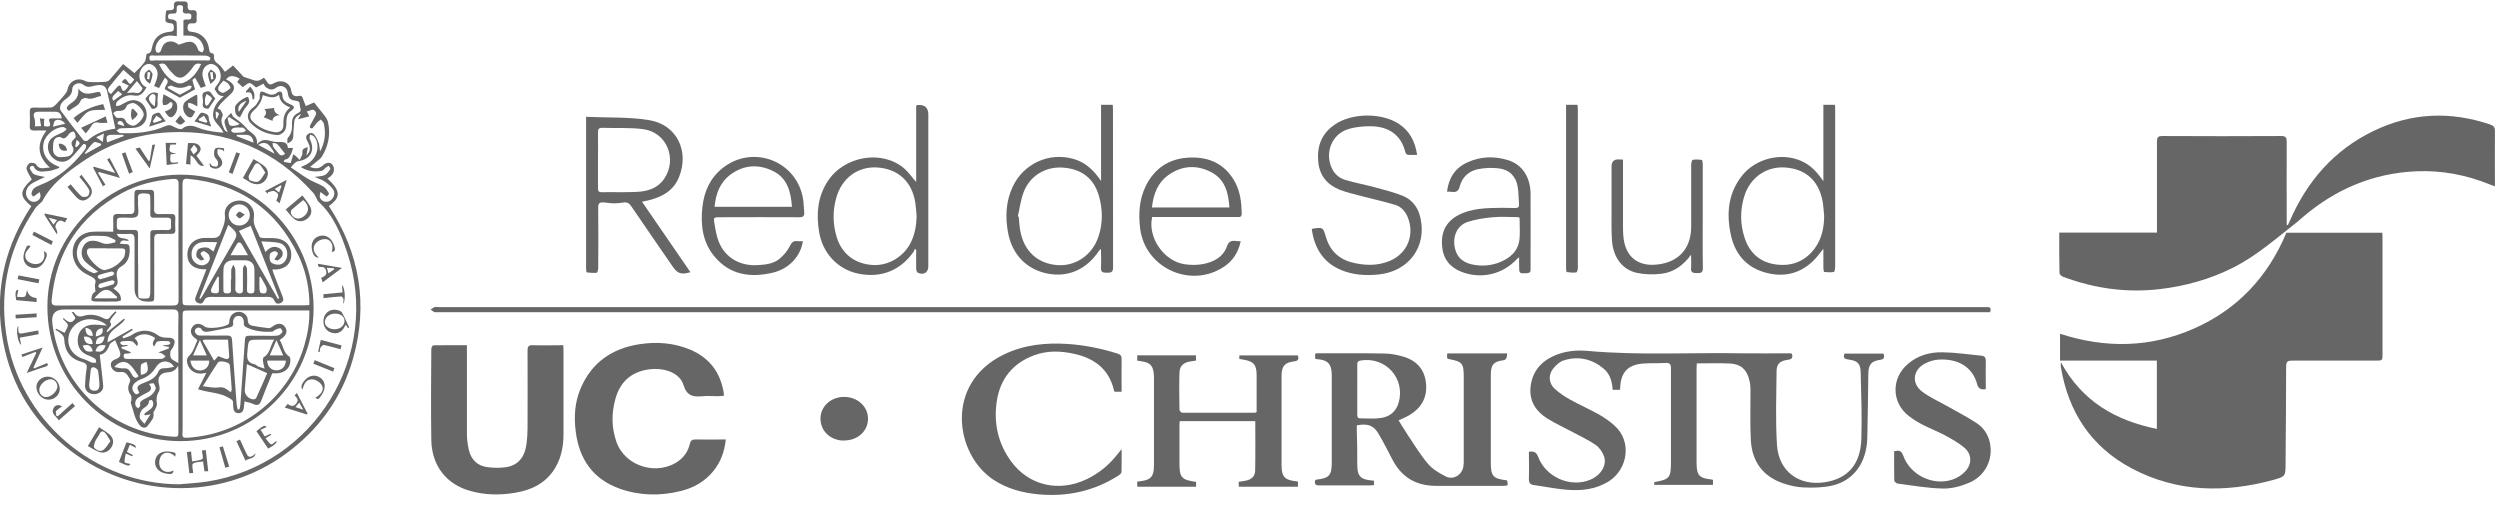 <svg width="213" height="43" viewBox="0 0 213 43" fill="none" xmlns="http://www.w3.org/2000/svg">
<g id="Capa 1">
<path id="Vector" d="M175.602 30.885C177.401 34.197 180.233 35.824 183.764 36.542V30.723H175.516V28.435C179.382 29.698 183.209 29.631 186.922 27.995C190.655 26.348 193.238 23.563 194.798 19.83H202.971C202.971 19.983 202.99 20.108 202.99 20.232C202.99 23.534 202.99 26.837 202.99 30.139C202.99 30.723 202.99 30.723 202.416 30.723C200.042 30.723 197.659 30.723 195.286 30.723C194.923 30.723 194.789 30.799 194.779 31.192C194.779 33.958 194.75 36.724 194.731 39.481C194.731 40.562 194.731 40.601 193.688 40.888C189.544 42.017 185.477 41.95 181.611 39.902C178.138 38.054 176.214 35.078 175.582 31.249C175.573 31.172 175.582 31.096 175.582 30.895L175.602 30.885Z" fill="#666666"/>
<path id="Vector_2" d="M175.439 19.82H183.774V19.284C183.774 16.872 183.774 14.46 183.774 12.058C183.774 11.704 183.86 11.589 184.233 11.589C187.611 11.608 190.989 11.608 194.368 11.589C194.75 11.589 194.827 11.723 194.827 12.067C194.817 14.278 194.827 16.489 194.827 18.701V19.16C194.827 19.16 194.894 19.179 194.923 19.179C194.98 19.055 195.047 18.94 195.095 18.815C196.559 15.446 198.837 12.804 202.186 11.177C205.42 9.598 208.77 9.454 212.176 10.613C212.454 10.708 212.569 10.842 212.569 11.149C212.55 12.699 212.569 14.25 212.569 15.877C212.406 15.819 212.291 15.781 212.176 15.733C210.148 14.901 208.042 14.499 205.861 14.594C202.176 14.757 198.97 16.126 196.186 18.509C196.033 18.634 195.899 18.777 195.736 18.901C193.956 20.289 192.262 21.802 190.214 22.826C188.272 23.793 186.224 24.367 184.08 24.625C181.219 24.97 178.463 24.587 175.774 23.582C175.64 23.534 175.468 23.372 175.468 23.257C175.439 22.137 175.448 21.017 175.448 19.83L175.439 19.82Z" fill="#666666"/>
<path id="Vector_3" d="M157.151 30.129H160.482C160.549 30.407 160.577 30.598 160.204 30.656C159.429 30.761 159.19 31.058 159.18 31.871C159.151 33.69 159.142 35.509 159.094 37.318C159.037 39.423 157.936 40.955 156.08 41.376C155.305 41.548 154.472 41.568 153.678 41.529C153.075 41.51 152.462 41.367 151.888 41.166C150.175 40.572 149.266 39.299 149.17 37.49C149.094 36.073 149.151 34.647 149.142 33.221C149.142 32.943 149.113 32.666 149.046 32.398C148.826 31.488 148.338 31.029 147.41 30.972C146.481 30.924 145.544 30.962 144.567 30.962C144.567 31.096 144.548 31.249 144.548 31.402C144.548 34.073 144.548 36.753 144.548 39.423C144.548 40.495 144.768 40.744 145.821 40.85C145.859 40.85 145.888 40.869 145.945 40.888V41.309H140.941V41.079C142.261 40.84 142.366 40.706 142.366 39.347C142.366 36.696 142.366 34.044 142.366 31.393C142.366 31.02 142.261 30.905 141.898 30.924C141.237 30.962 140.577 30.924 139.926 30.981C138.673 31.096 138.089 31.756 138.041 33.02C138.041 33.068 138.031 33.125 138.022 33.211H137.4C137.352 32.522 137.18 31.862 136.634 31.412C135.639 30.579 134.491 30.321 133.266 30.694C132.902 30.799 132.558 31.115 132.318 31.422C131.907 31.938 131.955 32.647 132.433 33.097C132.826 33.46 133.285 33.776 133.754 34.035C134.577 34.494 135.438 34.867 136.252 35.327C136.72 35.595 137.17 35.911 137.572 36.274C139.094 37.653 138.634 39.988 137.122 40.974C135.993 41.711 134.72 41.836 133.428 41.721C132.51 41.644 131.61 41.453 130.692 41.328C130.338 41.28 130.251 41.108 130.261 40.764C130.29 40.007 130.261 39.242 130.261 38.495C130.65 38.406 130.908 38.536 131.036 38.887C131.677 40.639 133.773 41.577 135.476 40.878C136.385 40.505 136.931 39.653 136.663 38.878C136.539 38.514 136.261 38.131 135.955 37.911C135.362 37.499 134.692 37.193 134.06 36.849C133.314 36.447 132.539 36.102 131.821 35.652C130.893 35.068 130.309 34.226 130.395 33.058C130.5 31.785 131.18 30.895 132.299 30.359C133.256 29.909 134.29 29.804 135.314 29.9C139.658 30.292 144.003 30.024 148.357 30.101C149.716 30.12 151.075 30.101 152.434 30.101C152.51 30.101 152.587 30.12 152.654 30.12C152.797 30.493 152.654 30.608 152.319 30.656C151.659 30.742 151.362 31 151.362 31.661C151.343 33.748 151.266 35.844 151.4 37.93C151.553 40.17 153.266 41.414 155.458 41.089C157.429 40.792 158.52 39.567 158.587 37.385C158.644 35.499 158.577 33.613 158.529 31.718C158.51 30.981 158.262 30.732 157.515 30.637C157.199 30.598 156.998 30.522 157.151 30.11V30.129Z" fill="#666666"/>
<path id="Vector_4" d="M19.158 6.124C19.398 5.932 19.646 5.741 19.857 5.578C20.201 5.951 20.527 6.296 20.756 6.545C21.139 6.669 21.417 6.774 21.704 6.861C21.819 6.889 21.953 6.889 22.058 6.861C22.201 6.813 22.335 6.707 22.488 6.621C22.555 6.698 22.613 6.765 22.661 6.841C22.929 7.263 22.986 7.282 23.436 7.042C24.02 6.746 24.709 7.042 24.804 7.693C24.871 8.134 25.072 8.258 25.474 8.172C25.685 8.124 25.771 8.239 25.828 8.44C25.876 8.641 25.981 8.832 26.058 9.033C26.278 8.938 26.489 8.842 26.766 8.727C26.804 8.775 26.881 8.89 26.967 8.995C27.216 9.311 27.484 9.617 27.723 9.943C27.819 10.077 27.905 10.239 27.943 10.393C28.182 11.445 27.981 12.431 27.426 13.341C27.331 13.503 27.158 13.618 27.005 13.742C26.823 13.905 26.622 14.049 26.412 14.221C26.967 14.432 27.244 14.346 27.608 14.011C27.733 13.896 27.981 13.838 28.134 13.886C28.268 13.924 28.412 14.135 28.441 14.288C28.517 14.719 28.259 15.006 27.895 15.207C29.034 16.25 29.063 16.815 28.02 17.552C30.642 21.563 31.388 25.898 30.087 30.522C29.139 33.891 27.178 36.6 24.345 38.667C18.728 42.773 11.024 42.544 5.56 38.045C2.498 35.528 0.689 32.273 0.144 28.349C-0.402 24.444 0.498 20.854 2.67 17.571C1.627 16.71 1.656 16.289 2.708 15.284C2.536 14.968 2.335 14.69 2.258 14.384C2.22 14.25 2.392 13.963 2.536 13.896C2.679 13.829 3.014 13.896 3.081 14.02C3.397 14.547 3.837 14.24 4.258 14.288C3.215 13.341 3.062 12.326 3.962 11.12C3.56 11.12 3.244 11.11 2.919 11.12C2.66 11.13 2.526 11.053 2.536 10.766C2.555 10.345 2.555 9.923 2.536 9.502C2.536 9.234 2.641 9.158 2.89 9.167C3.378 9.177 3.866 9.186 4.354 9.158C4.498 9.148 4.651 9.014 4.766 8.899C5.024 8.641 5.263 8.363 5.493 8.086C5.598 7.952 5.723 7.799 5.751 7.636C5.876 6.908 6.603 6.554 7.254 6.899C7.426 6.995 7.665 6.995 7.876 6.995C8.211 7.004 8.555 6.995 8.89 6.975C9.034 6.966 9.225 6.928 9.311 6.832C9.713 6.392 10.077 5.932 10.488 5.454C10.852 5.741 11.196 6.018 11.455 6.229C11.771 5.894 12.077 5.626 12.306 5.3C12.44 5.118 12.431 4.841 12.498 4.573C12.833 4.573 12.9 4.334 12.957 4.027C13.12 3.204 13.637 2.773 14.498 2.706C14.747 2.687 14.814 2.601 14.814 2.371C14.814 2.151 14.785 1.989 14.507 1.979C14.364 1.979 14.115 1.883 14.105 1.807C14.077 1.51 14.105 1.213 14.163 0.917C14.163 0.878 14.383 0.859 14.498 0.869C14.727 0.869 14.852 0.773 14.823 0.543C14.775 0.17 14.967 0.084 15.292 0.122C15.388 0.132 15.474 0.122 15.57 0.122C15.857 0.093 16.039 0.17 15.991 0.505C15.962 0.773 16.086 0.907 16.354 0.869C16.708 0.83 16.795 1.003 16.756 1.309C16.747 1.414 16.747 1.52 16.756 1.625C16.785 1.893 16.68 2.017 16.402 1.989C16.144 1.96 15.981 2.036 15.981 2.352C15.981 2.639 16.106 2.697 16.364 2.716C17.11 2.783 17.646 3.3 17.79 4.037C17.838 4.257 17.79 4.525 18.144 4.554C18.182 4.554 18.249 4.707 18.24 4.783C18.192 5.118 18.354 5.291 18.622 5.473C18.833 5.616 18.967 5.884 19.177 6.133L19.158 6.124ZM15.369 41.252C16.125 41.184 16.89 41.146 17.646 41.031C26.823 39.596 32.517 30.273 29.57 21.486C29.034 19.907 28.412 18.346 27.13 17.179C27.044 17.102 27.015 16.978 26.957 16.872C26.871 16.729 26.804 16.566 26.699 16.442C23.417 12.785 19.331 11.024 14.402 11.273C11.637 11.417 9.11 12.307 6.852 13.896C5.598 14.776 4.354 15.705 3.617 17.121C3.569 17.217 3.455 17.284 3.368 17.37C3.244 17.485 3.11 17.59 3.014 17.734C0.813 20.96 -0.038 24.52 0.517 28.387C1.589 35.901 8.182 41.309 15.378 41.261L15.369 41.252ZM26.134 9.483C26.23 9.675 26.297 9.799 26.355 9.914C26.029 10 25.742 10.067 25.378 10.163C25.493 9.971 25.56 9.856 25.656 9.713C25.264 9.866 25.082 10.086 25.063 10.44C25.044 10.823 24.986 11.197 24.986 11.579C24.986 11.886 24.852 12.068 24.488 12.221C24.498 12.02 24.45 11.819 24.527 11.742C24.833 11.398 24.9 10.986 24.881 10.565C24.862 10.115 24.996 9.809 25.417 9.617C25.799 9.445 25.512 9.129 25.532 8.88C25.541 8.67 25.407 8.612 25.206 8.583C24.728 8.536 24.575 8.363 24.517 7.904C24.45 7.387 23.943 7.157 23.522 7.473C23.206 7.722 22.929 7.636 22.661 7.435C22.565 7.358 22.508 7.224 22.45 7.129C22.173 7.272 21.981 7.368 21.819 7.454C21.618 7.31 21.436 7.081 21.254 7.081C21.072 7.081 20.881 7.301 20.68 7.425C20.517 7.282 20.355 7.129 20.201 6.985C20.288 6.88 20.355 6.794 20.421 6.707C19.892 6.388 19.506 6.411 19.264 6.774C20.029 7.109 20.144 7.598 19.589 8.076C19.331 8.296 19.082 8.536 18.852 8.784C18.728 8.909 18.642 9.072 18.527 9.244C18.603 9.282 18.747 9.301 18.795 9.387C18.89 9.531 19.024 9.77 18.967 9.876C18.728 10.325 18.967 10.68 19.12 11.053C19.168 11.149 19.311 11.206 19.407 11.283C18.976 10.144 19.024 10.354 19.694 9.617C19.771 9.751 19.819 9.923 19.933 10C20.335 10.287 20.718 10.565 21.034 10.957C21.35 11.34 21.972 11.464 21.895 12.288C22.383 11.742 22.814 11.953 23.244 12.058C23.398 12.096 23.56 12.096 23.713 12.096C24.106 12.096 24.498 12.077 24.527 12.604H24.967C24.9 12.814 24.862 12.996 24.776 13.159C24.699 13.302 24.603 13.484 24.479 13.532C24.24 13.618 24.23 13.589 24.173 13.79C24.402 13.829 24.622 13.867 24.766 13.896C24.843 13.637 24.9 13.417 24.986 13.139C25.12 13.235 25.197 13.274 25.244 13.331C25.34 13.427 25.436 13.532 25.532 13.628C25.599 13.494 25.675 13.36 25.733 13.216C25.761 13.149 25.771 13.072 25.761 13.005C25.723 12.69 25.933 12.613 26.23 12.537C26.182 12.795 26.144 13.015 26.096 13.264C26.479 12.871 26.498 12.584 26.182 12.01C26.058 11.79 26.02 11.579 26.249 11.417C26.479 11.254 26.699 11.34 26.833 11.541C26.977 11.742 27.082 11.972 27.158 12.201C27.225 12.402 27.225 12.632 27.264 12.91C27.704 12.115 27.771 11.34 27.589 10.536C27.56 10.402 27.417 10.297 27.331 10.182C27.216 10.278 27.091 10.354 26.996 10.46C26.871 10.603 26.766 10.775 26.642 10.909C26.613 10.948 26.479 10.938 26.431 10.9C26.393 10.861 26.393 10.747 26.422 10.689C26.575 10.393 26.747 10.105 26.9 9.809C26.938 9.732 26.938 9.608 26.9 9.541C26.67 9.148 26.412 9.483 26.134 9.493V9.483ZM15.34 8.335C14.919 8.095 14.488 7.856 14.067 7.617C13.943 7.291 14.641 6.995 14.039 6.621C13.876 6.918 13.713 7.205 13.55 7.502C13.397 7.444 13.273 7.387 13.129 7.33C13.206 7.138 13.283 6.985 13.33 6.822C13.378 6.65 13.426 6.468 13.426 6.286C13.426 5.903 13.149 5.54 12.804 5.463C12.498 5.396 12.163 5.597 11.991 5.961C11.79 6.382 11.857 6.899 12.182 7.243C12.268 7.339 12.402 7.387 12.488 7.444C12.192 7.933 11.972 8.248 11.388 8.134C10.852 8.028 10.354 8.287 9.962 8.67C9.885 8.746 9.904 8.909 9.876 9.033C9.991 9.014 10.125 9.024 10.22 8.976C10.517 8.842 10.794 8.641 11.101 8.564C11.761 8.411 12.364 8.861 12.479 9.531C12.603 10.239 12.211 10.794 11.503 10.881C11.082 10.928 10.661 10.9 10.239 10.938C10.125 10.948 10.029 11.062 9.924 11.13C10.029 11.206 10.134 11.331 10.249 11.34C11.579 11.398 12.881 11.283 14.115 10.737C14.373 10.622 14.555 10.651 14.804 10.794C15.005 10.919 15.388 11.062 15.503 10.976C16.039 10.546 16.527 10.727 17.062 10.948C17.398 11.082 17.771 11.139 18.134 11.206C18.412 11.254 18.689 11.273 19.034 11.302C18.776 10.68 18.106 10.402 18.154 9.694C18.201 9.043 18.575 8.612 19.072 8.181C18.575 8.22 18.46 7.856 18.297 7.607C18.259 7.54 18.431 7.32 18.536 7.186C18.766 6.899 18.852 6.583 18.776 6.229C18.67 5.731 18.259 5.386 17.876 5.463C17.436 5.549 17.158 6.028 17.273 6.545C17.331 6.813 17.436 7.062 17.531 7.339C17.378 7.397 17.244 7.444 17.11 7.492C16.938 7.196 16.795 6.918 16.622 6.621C16.508 6.717 16.383 6.794 16.393 6.832C16.45 7.1 16.546 7.358 16.622 7.607C16.173 7.856 15.761 8.086 15.33 8.325L15.34 8.335ZM9.828 10.957C9.589 9.876 9.378 8.851 9.139 7.827C9.024 7.33 8.785 7.196 8.278 7.263C8.134 7.282 7.991 7.31 7.857 7.349C7.579 7.435 7.34 7.416 7.091 7.215C6.737 6.937 6.172 7.167 6.153 7.588C6.144 7.99 5.943 8.201 5.646 8.411C5.464 8.536 5.282 8.698 5.187 8.89C5.11 9.033 5.081 9.301 5.168 9.416C5.799 10.278 6.45 11.12 7.12 11.953C7.168 12.01 7.378 12.039 7.436 11.991C8.096 11.407 8.871 11.082 9.847 10.957H9.828ZM3.837 15.083C3.483 15.245 3.168 15.379 2.871 15.542C2.545 15.714 2.287 15.954 2.22 16.337C2.163 16.691 2.402 17.083 2.727 17.179C3.024 17.255 3.368 17.083 3.445 16.786C3.483 16.662 3.407 16.499 3.388 16.365C3.282 16.442 3.168 16.518 3.062 16.595C2.986 16.652 2.88 16.758 2.842 16.738C2.766 16.7 2.67 16.576 2.679 16.509C2.708 16.356 2.766 16.164 2.871 16.069C3.043 15.915 3.273 15.82 3.493 15.733C5.053 15.121 6.239 14.049 7.244 12.738C7.321 12.642 7.369 12.402 7.311 12.345C7.12 12.144 7.024 12.374 6.919 12.489C6.632 12.814 6.354 13.159 6.048 13.455C5.579 13.915 4.947 13.886 4.459 13.408C4 12.958 3.933 12.192 4.402 11.78C4.679 11.531 5.081 11.417 5.426 11.235C5.522 11.177 5.598 11.082 5.684 10.995C5.579 10.938 5.483 10.823 5.378 10.823C4.699 10.823 3.885 11.474 3.723 12.144C3.541 12.871 3.866 13.599 4.546 13.982C4.699 14.068 4.871 14.135 5.034 14.212C5.034 14.24 5.043 14.279 5.053 14.307C4.737 14.403 4.421 14.556 4.105 14.575C3.665 14.604 3.129 14.767 2.871 14.173C2.852 14.135 2.708 14.116 2.66 14.145C2.593 14.192 2.517 14.317 2.536 14.355C2.641 14.537 2.746 14.776 2.919 14.853C3.177 14.977 3.493 14.996 3.857 15.083H3.837ZM25.637 14.231C25.866 14.116 26.058 14.049 26.221 13.944C27.044 13.446 27.311 12.335 26.766 11.646C26.689 11.551 26.536 11.522 26.412 11.464C26.412 11.589 26.345 11.742 26.393 11.838C26.881 12.805 26.469 13.58 25.378 13.742C25.292 13.752 25.197 13.819 25.13 13.877C25.015 13.972 24.929 14.097 24.776 14.259C25.283 14.594 25.771 14.958 26.288 15.264C26.689 15.504 27.158 15.647 27.56 15.896C27.761 16.021 27.895 16.26 28.029 16.471C28.048 16.509 27.934 16.672 27.847 16.729C27.809 16.748 27.694 16.652 27.618 16.595C27.512 16.518 27.407 16.432 27.302 16.356C27.283 16.509 27.206 16.681 27.254 16.815C27.359 17.14 27.723 17.274 28.029 17.15C28.374 17.006 28.613 16.538 28.412 16.193C28.24 15.906 27.953 15.676 27.675 15.475C27.436 15.303 27.139 15.226 26.804 15.073C27.139 15.016 27.436 15.025 27.666 14.92C27.867 14.824 28.01 14.604 28.144 14.413C28.173 14.374 28.067 14.221 28.02 14.125C27.934 14.173 27.847 14.212 27.771 14.269C27.656 14.355 27.56 14.518 27.426 14.547C26.814 14.671 26.221 14.604 25.637 14.24V14.231ZM15.082 3.08C14.89 3.061 14.747 3.041 14.603 3.032C13.905 2.994 13.397 3.357 13.254 4.037C13.225 4.171 13.273 4.42 13.35 4.458C13.57 4.563 13.684 4.429 13.752 4.19C13.895 3.673 14.278 3.443 14.766 3.558C14.957 3.606 15.13 3.75 15.225 3.807C15.57 3.711 15.857 3.558 16.153 3.558C16.584 3.558 16.766 3.893 16.89 4.267C16.919 4.362 17.12 4.41 17.235 4.477C17.283 4.362 17.388 4.247 17.369 4.142C17.264 3.424 16.718 2.994 15.981 3.032C15.866 3.032 15.752 3.032 15.627 3.032V1.74C15.838 1.52 16.297 1.864 16.306 1.424C16.326 0.926 15.819 1.309 15.617 1.06C15.455 0.917 15.809 0.467 15.359 0.438C14.823 0.409 15.225 0.936 14.957 1.137C14.909 1.137 14.814 1.156 14.727 1.156C14.555 1.175 14.335 1.098 14.316 1.395C14.306 1.721 14.555 1.615 14.727 1.663C14.852 1.692 15.034 1.797 15.043 1.883C15.082 2.276 15.062 2.668 15.062 3.08H15.082ZM12.249 9.751C12.249 9.407 11.637 8.746 11.292 8.775C11.12 8.794 10.842 8.899 10.794 9.024C10.641 9.464 10.325 9.454 9.962 9.454C9.857 9.454 9.742 9.569 9.637 9.636C9.732 9.77 9.809 9.914 9.924 10.019C9.971 10.067 10.105 10.048 10.192 10.038C10.45 10.019 10.613 10.077 10.737 10.354C10.814 10.527 11.082 10.68 11.292 10.708C11.627 10.766 12.249 10.096 12.249 9.742V9.751ZM5.148 11.665C4.632 11.665 4.498 11.914 4.517 12.747C4.517 13.13 4.804 13.408 5.158 13.388C5.34 13.388 5.522 13.36 5.703 13.341C6.105 13.293 6.402 12.833 6.191 12.498C6.01 12.211 6.105 12.048 6.287 11.867C6.354 11.8 6.45 11.713 6.45 11.656C6.44 11.503 6.392 11.34 6.306 11.225C6.287 11.187 6.048 11.244 5.962 11.321C5.713 11.57 5.56 11.991 5.148 11.675V11.665ZM15.302 5.147C16.039 5.147 16.775 5.147 17.512 5.147C17.675 5.147 17.943 5.233 17.914 4.937C17.914 4.85 17.646 4.745 17.503 4.736C16.058 4.716 14.613 4.726 13.168 4.736C12.995 4.736 12.708 4.63 12.727 4.956C12.747 5.281 13.024 5.147 13.187 5.147C13.895 5.166 14.603 5.147 15.311 5.147H15.302ZM17.139 5.463C16.814 5.358 16.622 5.434 16.45 5.702C16.278 5.97 16.048 6.219 15.799 6.43C15.503 6.688 15.158 6.679 14.871 6.411C14.632 6.191 14.402 5.942 14.23 5.674C14.058 5.415 13.876 5.348 13.55 5.473C13.914 6.171 14.345 6.784 15.101 7.071C15.254 7.129 15.483 7.119 15.637 7.052C16.364 6.746 16.804 6.162 17.139 5.454V5.463ZM3.388 10.086C3.541 10.105 3.665 10.115 3.78 10.124C3.77 10.22 3.751 10.316 3.751 10.412C3.751 10.527 3.742 10.737 3.77 10.747C3.914 10.785 4.077 10.785 4.23 10.747C4.258 10.747 4.287 10.507 4.239 10.421C4.105 10.163 4.191 10.086 4.44 10.086H5.263C5.206 9.684 5.034 9.521 4.727 9.521C4.239 9.521 3.751 9.521 3.273 9.521C2.9 9.521 2.794 9.703 2.928 10.048C2.967 10.153 2.976 10.278 2.986 10.393C2.986 10.517 2.986 10.641 2.986 10.766C3.148 10.766 3.321 10.756 3.483 10.747L3.502 10.727C3.435 10.402 3.435 10.383 3.397 10.096L3.388 10.086ZM9.455 8.019C9.627 7.818 9.799 7.617 9.971 7.425C10.144 7.224 10.268 7.234 10.345 7.502C10.431 7.808 10.584 7.808 10.775 7.578C10.833 7.502 10.89 7.416 10.976 7.291C10.756 7.186 10.565 7.1 10.364 7.004C10.842 6.277 10.814 7.282 11.168 7.119C11.235 7.033 11.35 6.899 11.445 6.774C11.129 6.497 10.842 6.238 10.517 5.951C10.096 6.449 9.675 6.928 9.282 7.435C9.11 7.645 9.215 7.856 9.464 8.028L9.455 8.019ZM15.33 8.067C15.617 7.913 15.914 7.76 16.192 7.598C16.268 7.55 16.297 7.435 16.345 7.349C16.249 7.33 16.125 7.263 16.058 7.301C15.579 7.55 15.11 7.54 14.622 7.301C14.546 7.263 14.393 7.358 14.278 7.397C14.287 7.435 14.306 7.473 14.316 7.511C14.661 7.703 14.995 7.894 15.33 8.076V8.067ZM19.034 6.87C18.871 7.062 18.728 7.205 18.632 7.368C18.584 7.454 18.565 7.636 18.622 7.693C18.718 7.799 18.919 7.942 19.015 7.913C19.244 7.827 19.455 7.674 19.637 7.502C19.665 7.473 19.522 7.215 19.407 7.09C19.311 6.995 19.168 6.947 19.034 6.87ZM11.665 6.908C11.378 7.253 11.12 7.559 10.814 7.923C11.11 7.913 11.321 7.856 11.493 7.904C11.866 8.009 12.019 7.818 12.153 7.521C12 7.33 11.857 7.148 11.665 6.908ZM10.536 11.598C10.536 11.598 10.517 11.522 10.507 11.484C10.211 11.484 9.904 11.484 9.608 11.484C9.082 11.484 9.005 11.579 9.129 12.134C9.598 11.953 10.067 11.78 10.536 11.598ZM24.297 13.111C24.067 12.824 23.866 12.537 23.618 12.278C23.541 12.192 23.359 12.211 23.225 12.173C23.244 12.288 23.225 12.422 23.283 12.508C23.398 12.699 23.56 12.852 23.694 13.034C23.857 13.254 24.029 13.321 24.297 13.101V13.111ZM20.182 11.484C20.182 11.484 20.163 11.56 20.154 11.598C20.622 11.78 21.101 11.962 21.599 12.154C21.56 11.707 21.337 11.484 20.929 11.484C20.68 11.484 20.431 11.484 20.182 11.484ZM20.383 10.871V10.852C20.211 10.871 20.039 10.861 19.876 10.909C19.79 10.938 19.742 11.053 19.675 11.13C19.752 11.197 19.828 11.302 19.914 11.311C20.173 11.321 20.441 11.311 20.699 11.273C20.795 11.264 20.871 11.168 20.967 11.12C20.881 11.034 20.804 10.928 20.709 10.881C20.622 10.842 20.508 10.881 20.402 10.881L20.383 10.871ZM22.01 12.345C22.498 12.613 22.938 12.852 23.388 13.092C23.292 12.843 23.149 12.651 23.005 12.47C22.744 12.131 22.412 12.087 22.01 12.335V12.345ZM8.603 12.374C8.603 12.374 8.613 12.288 8.622 12.249C8.412 12.201 8.105 12.039 8 12.125C7.694 12.383 7.474 12.738 7.215 13.053C7.235 13.072 7.254 13.092 7.282 13.111C7.723 12.862 8.163 12.623 8.613 12.374H8.603ZM19.541 9.99C19.493 10 19.445 10.01 19.388 10.019C19.445 10.23 19.445 10.479 19.56 10.651C19.656 10.804 20.288 10.699 20.412 10.555C20.125 10.364 19.828 10.172 19.541 9.981V9.99ZM5.541 10.536C5.388 10.268 4.938 10.105 4.699 10.278C4.593 10.354 4.584 10.565 4.507 10.794C4.928 10.689 5.225 10.622 5.541 10.546V10.536ZM10.077 7.741C9.531 8.239 9.493 8.315 9.656 8.593C9.895 8.411 10.134 8.239 10.412 8.038C10.287 7.933 10.192 7.846 10.067 7.741H10.077ZM8.756 12.106C8.794 11.828 8.814 11.646 8.852 11.369C8.603 11.493 8.431 11.579 8.192 11.694C8.392 11.838 8.526 11.934 8.756 12.096V12.106ZM10.594 10.756C10.498 10.345 10.325 10.258 10.096 10.345C10.048 10.364 10.039 10.488 10.01 10.565C10.182 10.622 10.354 10.68 10.603 10.756H10.594ZM6.526 11.905C6.488 12.096 6.45 12.297 6.402 12.498C6.45 12.498 6.498 12.517 6.536 12.527C6.66 12.345 7.024 12.221 6.517 11.914L6.526 11.905ZM18.374 9.493C18.383 9.694 18.393 9.895 18.402 10.096C18.441 10.096 18.469 10.096 18.508 10.096C18.469 9.895 18.929 9.684 18.374 9.493Z" fill="#666666"/>
<path id="Vector_5" d="M115.6 36.274V36.724C115.639 37.681 115.639 38.648 115.639 39.605C115.639 40.562 115.916 40.849 116.864 40.936C116.911 40.936 117.065 40.955 117.065 40.955V41.328C116.95 41.338 116.835 41.357 116.72 41.357C115.285 41.357 113.849 41.357 112.414 41.357C112.06 41.357 111.973 41.223 112.06 40.916C112.088 40.897 112.107 40.869 112.127 40.869C113.256 40.744 113.466 40.514 113.466 39.375C113.466 36.944 113.466 34.504 113.466 32.063C113.466 31.22 113.323 30.675 112.251 30.608C112.184 30.608 112.127 30.579 112.05 30.55V30.139C112.117 30.12 112.174 30.101 112.232 30.101C114.146 30.101 116.06 30.081 117.983 30.12C118.538 30.129 119.103 30.244 119.629 30.407C120.758 30.761 121.419 31.546 121.505 32.761C121.591 33.958 121.036 34.81 120.041 35.394C119.773 35.547 119.486 35.662 119.16 35.815C119.447 36.265 119.696 36.705 119.983 37.126C120.538 37.94 121.036 38.792 121.677 39.529C122.069 39.988 122.644 40.323 123.199 40.601C123.84 40.916 124.567 40.457 124.682 39.739C124.711 39.567 124.711 39.395 124.711 39.222C124.711 36.849 124.711 34.484 124.711 32.111C124.711 30.962 124.586 30.809 123.476 30.598C123.428 30.589 123.38 30.57 123.313 30.55C123.304 30.474 123.285 30.397 123.285 30.321C123.285 30.263 123.304 30.196 123.313 30.11H128.404C128.404 30.11 128.452 30.656 128.089 30.694C127.247 30.799 127.017 31.086 127.017 31.948C127.017 34.427 127.017 36.896 127.017 39.375C127.017 40.581 127.189 40.782 128.395 40.926C128.519 41.347 128.491 41.395 128.089 41.395C126.175 41.395 124.261 41.395 122.356 41.395C120.663 41.395 119.428 40.677 118.643 39.174C118.261 38.437 117.887 37.7 117.466 36.983C117.036 36.245 116.567 36.064 115.61 36.236L115.6 36.274ZM115.639 33.154C115.639 33.862 115.639 34.571 115.639 35.288C115.639 35.47 115.639 35.642 115.887 35.642C116.481 35.642 117.074 35.7 117.648 35.614C118.404 35.508 118.95 35.068 119.17 34.293C119.744 32.235 118.05 30.369 115.945 30.713C115.715 30.751 115.639 30.828 115.639 31.058C115.648 31.756 115.639 32.455 115.639 33.144V33.154Z" fill="#666666"/>
<path id="Vector_6" d="M39.781 29.421V29.928C39.781 32.254 39.781 34.59 39.781 36.916C39.781 37.394 39.838 37.892 39.953 38.361C40.144 39.165 40.68 39.682 41.503 39.797C42.039 39.873 42.613 39.883 43.149 39.797C44.154 39.634 44.719 38.935 44.862 37.806C44.919 37.375 44.939 36.944 44.948 36.504C44.948 34.293 44.958 32.082 44.948 29.871C44.948 29.507 45.044 29.392 45.408 29.412C46.259 29.44 47.111 29.412 47.991 29.412C48.001 29.593 48.011 29.718 48.011 29.842C48.011 32.216 48.011 34.58 48.011 36.954C48.011 37.921 47.857 38.868 47.379 39.73C46.613 41.118 45.341 41.749 43.857 41.989C42.594 42.199 41.331 42.18 40.096 41.836C38.029 41.271 36.785 39.691 36.747 37.48C36.709 34.896 36.728 32.321 36.747 29.737C36.747 29.622 36.852 29.421 36.919 29.421C37.867 29.402 38.814 29.412 39.809 29.412L39.781 29.421Z" fill="#666666"/>
<path id="Vector_7" d="M61.647 33.728C61.494 33.728 61.35 33.748 61.207 33.757C60.757 33.757 60.307 33.719 59.867 33.757C59.073 33.834 58.527 33.757 58.231 32.8C57.915 31.766 56.604 31.297 55.293 31.47C53.771 31.68 52.834 32.541 52.432 33.987C52.087 35.212 52.097 36.437 52.518 37.643C53.255 39.768 56.049 40.591 57.858 39.242C58.336 38.878 58.642 38.39 58.776 37.806C58.843 37.538 58.958 37.442 59.236 37.442C60.087 37.461 60.939 37.442 61.839 37.442C61.724 38.495 61.398 39.385 60.757 40.161C60.049 41.022 59.111 41.558 58.039 41.826C56.288 42.266 54.537 42.247 52.824 41.644C50.537 40.84 49.35 39.136 49.054 36.782C48.891 35.509 48.967 34.255 49.484 33.058C50.422 30.886 52.135 29.699 54.432 29.335C55.925 29.096 57.408 29.201 58.815 29.794C60.461 30.493 61.389 31.747 61.666 33.489C61.676 33.547 61.666 33.614 61.666 33.709L61.647 33.728Z" fill="#666666"/>
<path id="Vector_8" d="M101.906 41.051V41.472H96.901C96.901 41.338 96.892 41.194 96.882 41.041C97.102 41.003 97.294 40.984 97.476 40.945C98.011 40.831 98.232 40.582 98.299 40.036C98.318 39.854 98.318 39.672 98.318 39.481C98.318 37.069 98.318 34.666 98.318 32.254C98.318 32.111 98.318 31.967 98.299 31.824C98.241 31.173 97.983 30.895 97.332 30.799C97.189 30.78 97.055 30.752 96.892 30.723V30.273H101.897V30.723C101.725 30.752 101.552 30.78 101.39 30.799C100.825 30.895 100.509 31.182 100.49 31.747C100.461 32.8 100.471 33.853 100.49 34.906C100.49 35.001 100.643 35.164 100.729 35.164C102.796 35.164 104.873 35.164 106.94 35.164C106.959 35.164 106.988 35.145 107.064 35.107V33.633C107.064 33.077 107.064 32.532 107.064 31.977C107.064 31.067 106.806 30.771 105.906 30.637C105.811 30.627 105.715 30.598 105.591 30.579V30.282H110.576C110.682 30.589 110.624 30.752 110.251 30.79C109.457 30.886 109.189 31.201 109.189 32.025C109.189 34.571 109.189 37.107 109.189 39.644C109.189 40.61 109.457 40.898 110.423 41.003C110.471 41.003 110.519 41.022 110.586 41.032V41.472H105.552C105.552 41.338 105.543 41.204 105.533 41.051C105.753 41.012 105.945 40.993 106.136 40.955C106.653 40.84 106.93 40.582 106.94 40.074C106.969 38.686 106.95 37.298 106.95 35.882H100.509C100.509 36.026 100.49 36.16 100.49 36.303C100.49 37.346 100.49 38.399 100.49 39.443C100.49 40.687 100.653 40.878 101.906 41.06V41.051Z" fill="#666666"/>
<path id="Vector_9" d="M169.554 26.597H37.206C37.139 26.597 37.063 26.616 37.015 26.597C36.9 26.54 36.795 26.454 36.69 26.377C36.804 26.3 36.91 26.205 37.034 26.166C37.139 26.128 37.273 26.166 37.388 26.166H168.912C169.046 26.166 169.18 26.166 169.305 26.166C169.611 26.157 169.659 26.31 169.554 26.607V26.597Z" fill="#666666"/>
<path id="Vector_10" d="M95.562 33.374H94.968C94.968 33.374 94.921 33.316 94.921 33.297C94.49 31.412 93.189 30.483 91.399 30.12C90.299 29.89 89.198 29.871 88.126 30.263C86.279 30.943 85.198 32.292 84.92 34.226C84.652 36.083 85.045 37.825 86.174 39.347C87.676 41.366 90.193 41.95 92.538 40.849C93.562 40.371 94.413 39.682 95.121 38.811C95.246 38.657 95.361 38.504 95.562 38.265C95.562 38.992 95.571 39.605 95.552 40.208C95.552 40.313 95.409 40.447 95.294 40.514C93.227 41.835 90.968 42.333 88.538 42.123C87.141 41.998 85.82 41.654 84.633 40.869C81.37 38.705 80.451 32.685 85.504 30.215C87.236 29.373 89.083 29.182 90.978 29.306C92.413 29.402 93.82 29.689 95.198 30.12C95.466 30.206 95.571 30.321 95.562 30.608C95.543 31.517 95.562 32.426 95.562 33.374Z" fill="#666666"/>
<path id="Vector_11" d="M169.18 33.154C168.791 33.231 168.552 33.1 168.463 32.762C168.051 31.182 166.721 30.551 165.19 30.637C164.788 30.656 164.348 30.79 163.994 30.981C162.97 31.527 162.845 32.666 163.764 33.365C164.376 33.834 165.094 34.15 165.774 34.532C166.654 35.03 167.554 35.49 168.405 36.045C168.989 36.428 169.381 37.002 169.534 37.701C169.85 39.127 169.142 40.572 167.735 41.146C167.046 41.434 166.262 41.644 165.525 41.625C164.242 41.596 162.96 41.367 161.687 41.204C161.573 41.185 161.391 41.032 161.391 40.936C161.372 40.113 161.381 39.28 161.381 38.447C161.764 38.352 161.994 38.371 162.147 38.801C162.74 40.476 164.673 41.424 166.357 40.859C166.759 40.725 167.171 40.457 167.458 40.141C168.032 39.519 168.003 38.687 167.362 38.141C166.874 37.72 166.281 37.404 165.707 37.088C165.104 36.763 164.463 36.523 163.85 36.208C163.419 35.987 162.998 35.729 162.616 35.432C161.152 34.283 161.123 32.235 162.549 31.01C163.4 30.273 164.434 29.995 165.515 30.015C166.616 30.034 167.716 30.197 168.807 30.302C169.094 30.331 169.2 30.474 169.19 30.771C169.171 31.565 169.19 32.369 169.19 33.154H169.18Z" fill="#666666"/>
<path id="Vector_12" d="M49.944 9.952C51.771 10.038 53.561 9.952 55.283 10.23C57.657 10.603 58.767 12.881 57.839 15.121C57.36 16.279 56.374 16.796 55.226 17.073C55.073 17.112 54.92 17.14 54.7 17.188C56.087 19.208 57.446 21.189 58.824 23.19C58.059 23.419 57.733 23.314 57.341 22.749C56.145 21.017 54.949 19.285 53.762 17.543C53.59 17.294 53.408 17.198 53.035 17.265C52.623 17.332 52.202 17.351 51.781 17.284C51.149 17.188 50.968 17.227 50.968 17.667C50.987 19.39 50.977 21.113 50.968 22.836C50.968 22.979 50.901 23.228 50.843 23.238C50.566 23.266 50.269 23.247 49.991 23.209C49.953 23.209 49.934 22.97 49.934 22.845C49.934 20.424 49.934 18.002 49.934 15.58V10.565C49.934 10.412 49.934 10.249 49.934 9.962L49.944 9.952ZM50.948 13.628C50.948 14.432 50.948 15.236 50.948 16.03C50.948 16.241 50.987 16.375 51.245 16.375C52.259 16.356 53.274 16.403 54.288 16.346C55.188 16.298 56.039 16.04 56.585 15.236C57.733 13.551 56.815 11.273 54.805 11.005C53.666 10.852 52.499 10.938 51.341 10.89C51.015 10.881 50.939 11.005 50.948 11.302C50.968 12.077 50.948 12.852 50.948 13.628Z" fill="#666666"/>
<path id="Vector_13" d="M155.352 15.427V8.928H156.338C156.338 9.072 156.357 9.215 156.357 9.349C156.357 13.81 156.357 18.27 156.357 22.73C156.357 22.884 156.309 23.161 156.242 23.171C155.974 23.219 155.697 23.2 155.429 23.171C155.391 23.171 155.352 22.96 155.352 22.855C155.352 22.319 155.352 21.783 155.352 21.199C155.037 21.582 154.778 21.946 154.462 22.252C153.247 23.401 151.802 23.659 150.242 23.171C148.673 22.683 147.783 21.524 147.458 19.964C147.084 18.184 147.237 16.471 148.414 14.977C149.592 13.484 151.783 12.958 153.486 13.724C154.29 14.078 154.845 14.7 155.343 15.427H155.352ZM155.419 18.404C155.372 17.983 155.362 17.562 155.285 17.15C154.96 15.389 153.831 14.384 152.08 14.269C150.491 14.164 149.113 15.121 148.615 16.71C148.252 17.887 148.252 19.074 148.635 20.242C149.036 21.477 149.859 22.29 151.171 22.51C152.568 22.74 153.754 22.319 154.616 21.161C155.218 20.347 155.41 19.4 155.419 18.395V18.404Z" fill="#666666"/>
<path id="Vector_14" d="M93.811 15.418V8.928H94.806C94.806 9.062 94.825 9.187 94.825 9.311C94.825 13.8 94.825 18.289 94.834 22.778C94.834 23.2 94.662 23.238 94.318 23.238C93.973 23.238 93.772 23.2 93.801 22.778C93.839 22.281 93.801 21.783 93.801 21.209C93.715 21.285 93.667 21.314 93.638 21.362C92.586 22.951 91.026 23.649 89.275 23.314C87.514 22.979 86.26 21.735 85.897 19.878C85.638 18.538 85.686 17.198 86.27 15.935C87.188 13.944 89.37 12.939 91.475 13.542C92.499 13.838 93.198 14.518 93.801 15.408L93.811 15.418ZM86.719 18.433C86.719 18.433 86.777 18.452 86.796 18.462C86.834 18.864 86.853 19.275 86.93 19.677C87.246 21.4 88.404 22.462 90.088 22.587C91.657 22.702 93.083 21.716 93.6 20.127C93.973 18.998 93.954 17.839 93.629 16.7C93.208 15.198 92.145 14.384 90.538 14.279C89.102 14.183 87.782 14.949 87.236 16.317C86.968 16.988 86.882 17.734 86.719 18.442V18.433Z" fill="#666666"/>
<path id="Vector_15" d="M78.059 15.523V9.005C78.135 8.966 78.155 8.947 78.183 8.947C78.789 8.902 79.093 9.174 79.093 9.761V22.682C79.093 23.218 78.71 23.467 78.203 23.238C78.116 23.199 78.069 23.027 78.059 22.912C78.049 22.376 78.059 21.831 78.059 21.295C78.021 21.266 77.982 21.228 77.944 21.199C77.915 21.266 77.906 21.352 77.868 21.409C76.738 23.046 75.064 23.716 73.121 23.314C71.37 22.95 70.068 21.563 69.781 19.715C69.542 18.222 69.657 16.767 70.518 15.446C71.925 13.274 75.178 12.728 77.064 14.374C77.427 14.69 77.705 15.111 78.078 15.532L78.059 15.523ZM78.097 18.394C78.059 18.012 78.04 17.629 77.982 17.255C77.695 15.465 76.518 14.384 74.738 14.269C73.102 14.164 71.734 15.159 71.255 16.834C70.93 17.964 70.949 19.103 71.293 20.223C71.734 21.639 72.834 22.472 74.327 22.577C75.647 22.673 76.978 21.898 77.59 20.682C77.954 19.964 78.078 19.189 78.097 18.385V18.394Z" fill="#666666"/>
<path id="Vector_16" d="M111.773 19.524C111.83 19.495 111.84 19.486 111.859 19.476C112.72 19.361 112.72 19.361 112.959 20.165C113.294 21.323 114.041 22.07 115.218 22.367C116.289 22.635 117.361 22.663 118.395 22.233C119.907 21.61 120.557 20.012 119.935 18.5C119.734 18.012 119.39 17.619 118.902 17.466C118.002 17.188 117.074 16.987 116.165 16.748C115.495 16.566 114.806 16.423 114.155 16.174C113.103 15.753 112.433 14.987 112.318 13.81C112.184 12.498 112.576 11.417 113.677 10.641C115.151 9.598 117.744 9.579 119.227 10.584C120.127 11.197 120.567 12.068 120.739 13.197C120.443 13.197 120.184 13.216 119.935 13.187C119.859 13.187 119.754 13.044 119.734 12.958C119.371 11.493 118.318 10.766 116.758 10.756C116.127 10.756 115.457 10.814 114.854 11.005C113.505 11.426 112.873 12.948 113.438 14.259C113.667 14.795 114.069 15.159 114.596 15.322C115.447 15.58 116.328 15.733 117.189 15.973C117.983 16.183 118.797 16.394 119.553 16.7C120.347 17.035 120.825 17.696 121.017 18.547C121.591 21.027 120.022 23.142 117.419 23.391C116.347 23.496 115.285 23.429 114.27 23.008C112.73 22.367 111.993 21.141 111.763 19.533L111.773 19.524Z" fill="#666666"/>
<path id="Vector_17" d="M68.403 20.548C68.221 21.84 67.217 22.912 65.82 23.238C63.925 23.678 62.173 23.429 60.862 21.84C59.848 20.615 59.676 19.141 59.848 17.619C59.992 16.298 60.508 15.159 61.571 14.317C64.154 12.268 67.906 13.723 68.422 16.959C68.48 17.322 68.48 17.696 68.518 18.059C68.556 18.404 68.442 18.509 68.088 18.509C65.848 18.49 63.609 18.509 61.36 18.509C60.805 18.509 60.776 18.509 60.872 19.055C60.958 19.572 61.044 20.098 61.236 20.586C61.772 21.945 63.044 22.692 64.585 22.587C65.236 22.549 65.906 22.472 66.413 22.051C66.767 21.754 67.092 21.381 67.293 20.969C67.456 20.634 67.609 20.5 67.963 20.548C68.107 20.567 68.25 20.548 68.422 20.548H68.403ZM67.475 17.619C67.379 16.337 67.092 15.188 65.886 14.585C64.662 13.972 63.398 14.03 62.269 14.853C61.35 15.523 60.987 16.49 60.882 17.619H67.475Z" fill="#666666"/>
<path id="Vector_18" d="M105.705 20.567C105.504 21.505 105.045 22.213 104.289 22.721C101.457 24.616 97.562 22.845 97.141 19.476C96.988 18.222 97.055 16.997 97.619 15.848C98.346 14.384 99.533 13.551 101.169 13.436C102.796 13.321 104.165 13.819 105.074 15.255C105.648 16.155 105.782 17.169 105.792 18.203C105.792 18.548 105.562 18.49 105.351 18.49C103.112 18.49 100.873 18.49 98.624 18.49H98.165C97.763 20.232 99.169 22.252 100.921 22.51C101.648 22.616 102.366 22.587 103.064 22.348C103.744 22.118 104.289 21.687 104.528 21.008C104.672 20.596 104.882 20.481 105.275 20.529C105.39 20.548 105.514 20.548 105.696 20.558L105.705 20.567ZM104.748 17.686C104.662 16.432 104.385 15.312 103.236 14.69C102.021 14.039 100.768 14.078 99.61 14.872C98.643 15.533 98.27 16.528 98.145 17.677C100.375 17.677 102.528 17.677 104.748 17.677V17.686Z" fill="#666666"/>
<path id="Vector_19" d="M123.285 16.327C123.428 15.159 123.974 14.307 125.017 13.838C126.137 13.321 127.314 13.283 128.491 13.647C129.706 14.03 130.405 15.102 130.405 16.566C130.414 18.49 130.405 20.414 130.405 22.328C130.405 22.539 130.405 22.75 130.405 22.96C130.414 23.171 130.328 23.257 130.108 23.276C129.438 23.314 129.428 23.314 129.428 22.635V21.917C129.323 22.003 129.285 22.032 129.247 22.06C128.041 23.381 126.194 23.812 124.519 23.161C123.524 22.769 122.95 22.051 122.864 20.96C122.768 19.802 123.18 18.902 124.232 18.337C125.39 17.724 126.682 17.724 127.955 17.705C128.328 17.705 128.701 17.715 129.074 17.724C129.323 17.724 129.448 17.657 129.419 17.389C129.381 16.892 129.39 16.384 129.304 15.896C129.151 15.006 128.586 14.451 127.696 14.346C127.132 14.279 126.538 14.298 125.974 14.403C125.17 14.556 124.586 15.063 124.376 15.867C124.27 16.279 124.079 16.404 123.696 16.346C123.572 16.327 123.438 16.337 123.275 16.327H123.285ZM129.467 18.548C129.4 18.528 129.361 18.5 129.323 18.5C128.615 18.5 127.897 18.442 127.189 18.509C126.462 18.576 125.725 18.682 125.036 18.911C124.223 19.189 123.821 19.983 123.907 20.835C124.002 21.764 124.5 22.328 125.409 22.529C126.175 22.692 126.931 22.654 127.668 22.386C128.644 22.022 129.371 21.41 129.467 20.309C129.515 19.735 129.467 19.16 129.467 18.557V18.548Z" fill="#666666"/>
<path id="Vector_20" d="M144.099 21.677C143.448 22.587 142.625 23.19 141.563 23.324C140.874 23.41 140.127 23.391 139.457 23.247C138.213 22.97 137.448 21.926 137.342 20.51C137.285 19.706 137.304 18.902 137.304 18.098C137.304 16.796 137.304 15.494 137.304 14.183C137.304 13.774 137.502 13.573 137.897 13.58C138.003 13.58 138.108 13.589 138.28 13.599V14.058C138.28 15.858 138.28 17.667 138.28 19.476C138.28 19.782 138.299 20.079 138.338 20.376C138.558 21.907 139.563 22.682 141.094 22.548C142.988 22.386 144.089 21.199 144.089 19.304C144.089 17.552 144.089 15.8 144.089 14.049C144.089 13.896 144.146 13.628 144.223 13.618C144.472 13.57 144.74 13.589 144.998 13.628C145.036 13.628 145.075 13.857 145.075 13.982C145.075 15.312 145.075 16.643 145.075 17.973C145.075 19.591 145.056 21.208 145.084 22.835C145.084 23.247 144.902 23.276 144.587 23.266C144.28 23.266 144.041 23.247 144.079 22.835C144.108 22.443 144.079 22.051 144.079 21.668L144.099 21.677Z" fill="#666666"/>
<path id="Vector_21" d="M133.419 8.928H134.405C134.414 9.062 134.433 9.187 134.433 9.311C134.433 13.81 134.433 18.318 134.433 22.817C134.433 22.951 134.366 23.2 134.299 23.209C134.031 23.247 133.754 23.219 133.486 23.18C133.448 23.18 133.429 22.941 133.429 22.817C133.429 20.988 133.429 19.16 133.429 17.323V9.426C133.429 9.273 133.429 9.12 133.429 8.928H133.419Z" fill="#666666"/>
<path id="Vector_22" d="M71.906 37.538C70.757 37.538 69.896 36.724 69.906 35.652C69.906 34.618 70.796 33.815 71.925 33.815C73.054 33.815 73.963 34.638 73.954 35.681C73.954 36.734 73.064 37.538 71.906 37.528V37.538Z" fill="#666666"/>
<path id="Vector_23" d="M26.718 26.253C26.718 32.512 21.646 37.585 15.378 37.585C9.11 37.585 4.029 32.484 4.038 26.119C4.038 19.983 9.187 14.891 15.378 14.881C21.656 14.881 26.718 19.954 26.718 26.253ZM9.809 26.032C11.445 26.032 13.082 26.032 14.708 26.032C15.072 26.032 15.216 25.956 15.216 25.554C15.197 22.261 15.197 18.968 15.216 15.685C15.216 15.303 15.082 15.226 14.728 15.245C13.177 15.37 11.684 15.733 10.316 16.489C6.737 18.471 4.766 21.495 4.402 25.573C4.373 25.918 4.469 26.032 4.833 26.032C6.498 26.013 8.153 26.032 9.809 26.032ZM15.197 30.971V30.502C15.197 29.287 15.177 28.081 15.206 26.865C15.206 26.453 15.082 26.367 14.689 26.367C11.617 26.387 8.546 26.367 5.474 26.367C4.702 26.367 4.364 26.757 4.459 27.535C5.091 32.8 9.397 36.858 14.708 37.202C15.177 37.231 15.197 37.222 15.197 36.733C15.197 34.991 15.197 33.259 15.197 31.517C15.197 31.402 15.177 31.278 15.168 31.153C14.976 31.574 14.651 31.699 14.259 31.727C13.665 31.766 13.378 32.168 13.541 32.733C13.598 32.924 13.637 33.192 13.541 33.345C13.33 33.69 13.302 34.025 13.369 34.407C13.397 34.561 13.263 34.752 13.196 34.915C13.158 35.011 13.053 35.106 13.072 35.183C13.177 35.661 12.804 35.939 12.594 36.264C12.45 36.494 12.134 36.494 11.933 36.264C11.455 35.719 11.388 35.001 11.149 34.35C11.12 34.264 11.196 34.149 11.196 34.044C11.196 33.91 11.206 33.757 11.139 33.661C10.89 33.316 10.861 32.962 11.043 32.589C11.082 32.503 11.12 32.369 11.072 32.302C10.871 32.005 10.756 31.622 10.23 31.699C9.828 31.756 9.512 31.479 9.455 31.172C9.378 30.77 9.704 30.665 9.952 30.56C10.268 30.426 10.297 30.206 10.211 29.957C10.105 29.641 9.952 29.344 9.809 28.98C9.646 29.114 9.397 29.21 9.34 29.363C9.177 29.832 8.919 30.167 8.498 30.234C8.603 31.163 8.727 32.034 8.794 32.905C8.823 33.297 8.412 33.603 7.981 33.584C7.55 33.565 7.235 33.278 7.244 32.867C7.263 32.378 7.302 31.89 7.378 31.412C7.436 31.086 7.349 30.952 7.024 30.856C5.971 30.569 5.512 29.938 5.464 28.846C5.464 28.703 5.33 28.54 5.206 28.425C5.072 28.291 4.89 28.205 4.727 28.1C4.746 28.071 4.766 28.033 4.785 28.004C5.014 28.119 5.235 28.224 5.502 28.358C5.608 28.119 5.79 27.899 5.78 27.698C5.761 27.526 5.522 27.363 5.378 27.2C5.378 27.162 5.397 27.123 5.407 27.085C5.78 27.468 6.144 27.65 6.431 27.085C6.325 26.922 6.211 26.75 6.105 26.578C6.23 26.568 6.287 26.597 6.325 26.645C6.517 26.951 6.756 27.028 7.12 26.913C7.694 26.731 8.278 26.827 8.804 27.104C9.062 27.238 9.225 27.238 9.397 26.989C9.512 26.817 9.684 26.674 9.828 26.52C9.866 26.549 9.895 26.578 9.924 26.607C9.771 26.788 9.608 26.97 9.474 27.162C9.416 27.248 9.349 27.411 9.388 27.459C9.56 27.66 9.416 27.765 9.311 27.899C9.225 28.004 9.148 28.109 9.072 28.224C9.091 28.243 9.12 28.272 9.149 28.291C9.617 27.908 10.096 27.526 10.565 27.143C10.584 27.171 10.613 27.2 10.632 27.229C10.211 27.889 9.158 28.061 9.168 29.172C9.904 28.76 10.574 28.387 11.244 28.004C11.263 28.042 11.292 28.081 11.311 28.119C11.015 28.31 10.727 28.492 10.431 28.684C10.45 28.732 10.479 28.779 10.498 28.827C10.737 28.732 11.005 28.693 11.206 28.55C11.866 28.081 12.737 28.033 13.388 28.521C13.656 28.722 13.914 28.779 14.23 28.77C14.881 28.76 15.024 29 14.737 29.602C14.68 29.717 14.546 29.813 14.527 29.928C14.498 30.119 14.479 30.368 14.574 30.521C14.689 30.684 14.928 30.77 15.206 30.943L15.197 30.971ZM26.355 26.453H16.106C15.56 26.453 15.56 26.453 15.56 26.989C15.56 30.139 15.56 33.278 15.56 36.427C15.56 37.346 15.35 37.365 16.469 37.25C20.929 36.8 24.699 33.68 25.943 29.382C26.211 28.444 26.383 27.497 26.355 26.463V26.453ZM26.355 25.994C26.355 25.822 26.355 25.678 26.355 25.535C26.288 24.204 25.991 22.922 25.407 21.725C23.503 17.801 20.355 15.637 16 15.236C15.637 15.197 15.55 15.331 15.55 15.676C15.56 18.94 15.55 22.204 15.55 25.468C15.55 26.013 15.55 26.013 16.086 26.013H25.857C26.01 26.013 26.163 25.994 26.345 25.994H26.355ZM11.694 29.507C11.531 29.354 11.416 29.134 11.244 29.086C10.986 29.019 10.699 29.057 10.421 29.076C10.354 29.076 10.287 29.162 10.22 29.21C10.287 29.277 10.345 29.373 10.421 29.392C10.565 29.421 10.718 29.392 10.871 29.392C10.871 29.421 10.871 29.449 10.871 29.468C10.699 29.497 10.536 29.526 10.364 29.555L10.345 29.679C10.603 29.784 10.852 29.88 11.196 30.024C11.034 30.081 10.957 30.129 10.881 30.129C10.727 30.129 10.546 30.072 10.536 30.32C10.527 30.579 10.699 30.579 10.881 30.579C11.579 30.579 12.278 30.579 12.976 30.579C13.254 30.579 13.531 30.598 13.809 30.569C13.914 30.56 14.01 30.435 14.115 30.359C14.019 30.282 13.933 30.206 13.838 30.139C13.761 30.091 13.675 30.081 13.493 30.024C13.866 29.88 14.125 29.784 14.393 29.689L14.373 29.545C14.192 29.516 14.01 29.497 13.838 29.468C14.01 29.392 14.172 29.401 14.335 29.382C14.402 29.382 14.46 29.287 14.527 29.229C14.469 29.172 14.412 29.067 14.354 29.067C14.039 29.057 13.713 29.028 13.416 29.095C13.302 29.114 13.235 29.363 13.129 29.526C12.881 29.239 13.129 29.019 13.216 28.799C12.613 28.368 11.933 28.377 11.464 28.818C11.656 29.009 11.847 29.21 11.675 29.507H11.694ZM9.091 27.727C8.775 27.392 8.335 27.267 7.866 27.21C6.938 27.095 6.029 27.727 5.857 28.617C5.675 29.535 6.201 30.33 7.168 30.608C7.397 30.675 7.608 30.818 7.837 30.895C7.943 30.933 8.077 30.895 8.192 30.895C8.172 30.789 8.192 30.627 8.115 30.579C7.962 30.464 7.78 30.378 7.598 30.311C6.919 30.072 6.584 29.612 6.622 28.913C6.651 28.282 7.053 27.774 7.742 27.679C8.182 27.621 8.641 27.707 9.082 27.736L9.091 27.727ZM11.876 33.45C11.608 33.01 11.646 32.886 12.144 32.666C12.23 32.627 12.316 32.589 12.402 32.56C12.871 32.388 13.283 32.149 13.493 31.66C13.598 31.431 13.78 31.364 14.039 31.373C14.268 31.383 14.517 31.306 14.833 31.258C14.699 31.096 14.67 31.038 14.622 31C14.172 30.655 13.617 30.742 13.273 31.306C12.957 31.833 12.527 32.13 11.981 32.321C11.799 32.388 11.627 32.503 11.483 32.637C11.263 32.847 11.206 33.115 11.378 33.383C11.512 33.603 11.675 33.68 11.866 33.441L11.876 33.45ZM8.469 32.685C8.431 32.321 8.421 31.948 8.354 31.593C8.335 31.479 8.163 31.345 8.038 31.306C7.837 31.249 7.732 31.364 7.723 31.584C7.694 31.938 7.646 32.283 7.608 32.637C7.56 33.068 7.684 33.269 8.01 33.288C8.354 33.307 8.488 33.125 8.469 32.685ZM12.689 32.713C13.024 33.115 12.833 33.307 12.517 33.46C12.268 33.584 12.029 33.718 11.799 33.871C11.55 34.044 11.455 34.302 11.57 34.599C11.598 34.675 11.713 34.723 11.78 34.79C11.838 34.704 11.972 34.599 11.952 34.532C11.866 34.226 12.077 34.13 12.268 34.015C12.46 33.9 12.689 33.833 12.852 33.69C13.024 33.546 13.196 33.355 13.263 33.144C13.302 33.01 13.187 32.8 13.091 32.666C13.062 32.618 12.871 32.685 12.699 32.704L12.689 32.713ZM12.373 35.393C12.373 35.393 12.306 35.307 12.278 35.269C12.412 35.164 12.546 35.049 12.699 34.953C12.967 34.781 13.12 34.561 13.034 34.226C13.015 34.168 12.938 34.082 12.881 34.072C12.823 34.072 12.689 34.13 12.689 34.168C12.699 34.608 12.259 34.685 12.067 34.953C11.952 35.116 11.876 35.384 11.905 35.575C11.943 35.757 12.144 35.91 12.306 36.111C12.469 35.853 12.622 35.614 12.823 35.298C12.594 35.346 12.488 35.365 12.383 35.384L12.373 35.393ZM9.732 31.268C10.058 31.325 10.287 31.402 10.507 31.383C10.804 31.354 10.986 31.459 11.11 31.699C11.168 31.804 11.225 31.909 11.292 32.005C11.455 32.235 11.627 32.254 11.809 32.043C11.598 31.747 11.416 31.44 11.177 31.182C10.747 30.703 10.239 30.703 9.723 31.278L9.732 31.268ZM11.991 31.938C12.603 31.842 12.718 31.584 12.479 30.828C12.306 30.914 12.048 30.971 12.019 31.086C11.952 31.354 12 31.641 12 31.938H11.991ZM8.909 28.665C8.383 28.665 8.172 28.856 8.163 29.306C8.632 29.354 8.842 29.172 8.909 28.665ZM7.895 29.306C7.866 28.846 7.627 28.636 7.148 28.684C7.196 29.172 7.426 29.363 7.895 29.306ZM9.005 29.421C8.469 29.344 8.278 29.459 8.134 29.918C8.593 30.052 8.861 29.909 9.005 29.421ZM7.904 29.928C7.79 29.449 7.522 29.296 7.053 29.449C7.206 29.909 7.426 30.033 7.904 29.928ZM7.282 27.927C7.282 28.444 7.474 28.655 7.914 28.607C7.885 28.224 7.703 27.985 7.282 27.927ZM8.163 28.665C8.67 28.569 8.833 28.349 8.718 27.947C8.278 28.061 8.163 28.195 8.163 28.665Z" fill="#666666"/>
<path id="Vector_24" d="M15.943 38.514C16.01 38.505 16.163 38.476 16.278 38.466C16.307 38.734 16.326 38.983 16.364 39.309C16.699 39.242 17.034 39.251 17.244 39.098C17.35 39.021 17.225 38.639 17.197 38.38C17.283 38.38 17.426 38.351 17.532 38.342C17.598 38.945 17.665 39.548 17.742 40.151H17.417C17.378 39.902 17.35 39.653 17.302 39.318C16.986 39.376 16.632 39.347 16.441 39.51C16.316 39.615 16.441 40.007 16.46 40.294C16.364 40.294 16.23 40.314 16.134 40.323C16.058 39.711 15.991 39.127 15.924 38.524L15.943 38.514Z" fill="#666666"/>
<path id="Vector_25" d="M24.335 17.858C24.833 17.437 25.283 17.054 25.761 16.652C25.943 16.901 26.201 17.198 26.393 17.533C26.632 17.964 26.536 18.346 26.192 18.624C25.828 18.911 25.388 18.94 25.034 18.624C24.776 18.404 24.575 18.126 24.345 17.858H24.335ZM25.838 17.045C25.512 17.313 25.168 17.581 24.852 17.868C24.785 17.935 24.756 18.117 24.795 18.203C24.996 18.643 25.465 18.748 25.847 18.461C26.374 18.078 26.383 17.514 25.828 17.035L25.838 17.045Z" fill="#666666"/>
<path id="Vector_26" d="M20.699 15.159C21.005 14.614 21.292 14.106 21.599 13.551C21.866 13.724 22.201 13.896 22.488 14.126C22.862 14.422 22.919 14.834 22.699 15.217C22.479 15.609 22.067 15.781 21.627 15.657C21.541 15.628 21.445 15.609 21.369 15.561C21.139 15.437 20.919 15.293 20.689 15.159H20.699ZM22.613 14.719C22.441 14.451 22.326 14.231 22.163 14.059C21.972 13.848 21.79 13.848 21.646 14.135C21.512 14.422 21.311 14.681 21.197 14.968C21.149 15.083 21.225 15.341 21.302 15.37C21.532 15.456 21.857 15.561 22.02 15.456C22.259 15.312 22.393 14.997 22.603 14.709L22.613 14.719Z" fill="#666666"/>
<path id="Vector_27" d="M29.637 27.947C29.589 27.861 29.541 27.774 29.474 27.669C29.436 27.717 29.407 27.736 29.398 27.765C29.139 28.33 28.699 28.521 28.154 28.311C27.666 28.119 27.445 27.583 27.608 27.028C27.752 26.549 28.249 26.281 28.776 26.425C28.91 26.463 29.082 26.53 29.139 26.636C29.369 27.047 29.551 27.478 29.752 27.899C29.713 27.918 29.666 27.937 29.627 27.956L29.637 27.947ZM28.527 26.722C28.048 26.722 27.656 27.066 27.675 27.468C27.694 27.803 28.067 28.062 28.527 28.052C28.996 28.052 29.359 27.727 29.35 27.325C29.35 26.961 29.005 26.712 28.527 26.722Z" fill="#666666"/>
<path id="Vector_28" d="M7.483 38.007C7.809 37.451 8.115 36.944 8.44 36.398C8.708 36.58 9.024 36.762 9.292 36.982C9.665 37.289 9.732 37.691 9.512 38.074C9.292 38.466 8.871 38.667 8.44 38.504C8.105 38.38 7.799 38.169 7.483 38.007ZM9.416 37.585C9.244 37.317 9.139 37.097 8.986 36.915C8.814 36.714 8.622 36.676 8.479 36.973C8.373 37.193 8.201 37.394 8.105 37.614C8.038 37.786 7.952 38.064 8.029 38.15C8.23 38.37 8.555 38.533 8.833 38.313C9.062 38.131 9.206 37.844 9.416 37.576V37.585Z" fill="#666666"/>
<path id="Vector_29" d="M4.134 34.053C3.589 34.053 3.11 33.556 3.101 32.972C3.101 32.493 3.531 32.091 4.067 32.091C4.613 32.091 5.081 32.56 5.091 33.125C5.101 33.632 4.66 34.053 4.124 34.053H4.134ZM3.924 33.833C4.354 33.833 4.88 33.345 4.89 32.934C4.89 32.599 4.622 32.302 4.306 32.312C3.847 32.321 3.349 32.79 3.349 33.211C3.349 33.565 3.598 33.833 3.924 33.833Z" fill="#666666"/>
<path id="Vector_30" d="M7.991 14.202C8.555 14.374 9.129 14.537 9.818 14.738C9.55 14.288 9.349 13.943 9.129 13.589C9.177 13.561 9.263 13.513 9.34 13.465C9.627 14.01 9.895 14.537 10.22 15.159C9.56 14.968 8.986 14.814 8.421 14.652C8.402 14.68 8.373 14.709 8.354 14.738C8.565 15.063 8.766 15.398 8.986 15.743C8.967 15.743 8.881 15.8 8.766 15.867C8.479 15.331 8.211 14.805 7.933 14.278C7.952 14.25 7.971 14.221 7.991 14.192V14.202Z" fill="#666666"/>
<path id="Vector_31" d="M16.23 13.226V14.02C16.096 14.001 15.943 13.982 15.847 13.972C15.905 13.379 15.962 12.795 16.019 12.192C16.345 12.192 16.766 12.115 17.015 12.46C17.225 12.747 16.995 12.996 16.737 13.264C16.957 13.551 17.177 13.848 17.378 14.125C16.766 14.231 16.766 13.455 16.22 13.235L16.23 13.226ZM16.23 12.747C16.335 12.919 16.412 13.034 16.488 13.159C16.603 13.034 16.814 12.91 16.814 12.776C16.814 12.632 16.641 12.479 16.536 12.335C16.441 12.46 16.354 12.584 16.22 12.747H16.23Z" fill="#666666"/>
<path id="Vector_32" d="M3.024 29.976C2.66 30.12 2.297 30.263 1.914 30.416C1.885 30.359 1.856 30.282 1.818 30.206C2.392 30.014 2.947 29.832 3.627 29.612C3.34 30.244 3.1 30.78 2.852 31.316C2.871 31.345 2.89 31.364 2.909 31.393C3.273 31.239 3.636 31.096 4.019 30.933C4.115 31.058 4.115 31.172 3.847 31.249C3.359 31.383 2.88 31.575 2.278 31.776C2.584 31.134 2.833 30.608 3.091 30.072C3.072 30.053 3.053 30.024 3.024 29.995V29.976Z" fill="#666666"/>
<path id="Vector_33" d="M5.751 15.925C5.818 15.867 5.943 15.762 6.019 15.704C6.325 16.059 6.603 16.422 6.938 16.719C7.043 16.815 7.369 16.796 7.483 16.7C7.598 16.604 7.665 16.288 7.589 16.164C7.369 15.781 7.072 15.446 6.766 15.063C6.804 15.025 6.871 14.958 6.957 14.881C6.995 14.948 7.005 14.977 7.024 15.006C7.235 15.293 7.464 15.561 7.665 15.858C7.952 16.288 7.847 16.709 7.416 16.968C7.072 17.178 6.766 17.102 6.45 16.738C6.22 16.48 6 16.221 5.751 15.934V15.925Z" fill="#666666"/>
<path id="Vector_34" d="M27.484 24.051C27.445 23.917 27.407 23.793 27.369 23.668C27.618 23.544 27.876 23.477 27.79 23.084C27.694 22.682 27.436 22.74 27.158 22.749C27.13 22.644 27.091 22.539 27.072 22.472C27.723 22.587 28.383 22.692 29.139 22.826C28.546 23.276 28.029 23.659 27.484 24.061V24.051ZM27.847 22.807C27.905 22.998 27.933 23.113 27.981 23.285C28.182 23.151 28.326 23.046 28.479 22.95C28.469 22.922 28.46 22.883 28.45 22.855C28.278 22.845 28.106 22.835 27.857 22.816L27.847 22.807Z" fill="#666666"/>
<path id="Vector_35" d="M23.838 17.332C23.742 17.246 23.637 17.169 23.541 17.093C23.771 16.595 23.761 16.47 23.369 16.288C23.235 16.221 23.015 16.346 22.833 16.375C22.833 16.413 22.833 16.461 22.833 16.509C22.756 16.442 22.68 16.375 22.575 16.288C23.177 15.973 23.761 15.676 24.431 15.322C24.211 16.049 24.02 16.681 23.819 17.332H23.838ZM23.991 15.858C23.991 15.858 23.933 15.819 23.905 15.791C23.752 15.877 23.599 15.973 23.398 16.097C23.541 16.212 23.646 16.298 23.78 16.403C23.866 16.183 23.924 16.02 23.981 15.858H23.991Z" fill="#666666"/>
<path id="Vector_36" d="M26.154 35.317C25.532 35.126 24.91 34.925 24.259 34.724C24.335 34.638 24.412 34.532 24.508 34.417C24.804 34.638 25.044 34.666 25.273 34.331C25.484 34.035 25.273 33.882 25.101 33.7C25.158 33.633 25.216 33.566 25.292 33.48C25.599 34.073 25.905 34.657 26.201 35.231C26.182 35.26 26.163 35.288 26.144 35.317H26.154ZM25.168 34.685C25.398 34.762 25.57 34.81 25.838 34.906C25.694 34.647 25.608 34.504 25.503 34.293C25.378 34.437 25.292 34.532 25.168 34.685Z" fill="#666666"/>
<path id="Vector_37" d="M4.823 19.926C4.479 19.38 4.124 18.835 3.78 18.289C3.799 18.26 3.809 18.232 3.828 18.193C4.44 18.327 5.062 18.452 5.732 18.595C5.656 18.729 5.598 18.835 5.531 18.95C5.244 18.758 5.014 18.701 4.804 19.045C4.689 19.237 4.689 19.361 4.804 19.543C4.871 19.648 4.861 19.801 4.89 19.926C4.871 19.926 4.842 19.926 4.823 19.926ZM4.861 18.739C4.613 18.672 4.431 18.624 4.144 18.547C4.316 18.796 4.421 18.95 4.555 19.141C4.66 19.007 4.737 18.911 4.861 18.739Z" fill="#666666"/>
<path id="Vector_38" d="M14.928 38.906C14.574 38.543 14.163 38.466 13.857 38.705C13.55 38.954 13.464 39.557 13.704 39.902C13.924 40.227 14.373 40.304 14.785 40.084C14.747 40.38 14.622 40.428 14.163 40.352C13.503 40.246 13.12 39.777 13.225 39.222C13.33 38.629 13.866 38.351 14.622 38.504C14.986 38.571 14.995 38.59 14.928 38.906Z" fill="#666666"/>
<path id="Vector_39" d="M3.732 21.39C4.048 21.553 4.067 21.706 3.828 22.194C3.541 22.778 3.024 22.989 2.498 22.73C2 22.491 1.857 21.917 2.144 21.294C2.239 21.093 2.297 20.758 2.603 20.988C2.459 21.18 2.287 21.342 2.191 21.553C2.134 21.687 2.144 21.897 2.201 22.041C2.345 22.395 2.947 22.596 3.33 22.453C3.713 22.299 3.876 21.878 3.732 21.4V21.39Z" fill="#666666"/>
<path id="Vector_40" d="M22.843 38.218C22.498 37.71 22.173 37.222 21.847 36.734C22.46 36.236 22.546 36.207 22.709 36.38C22.555 36.456 22.393 36.523 22.201 36.619C22.335 36.83 22.441 37.002 22.555 37.184C22.747 37.098 22.9 37.021 23.063 36.954C23.082 36.983 23.091 37.021 23.101 37.05C22.967 37.136 22.823 37.212 22.622 37.337C22.795 37.538 22.91 37.768 23.101 37.854C23.197 37.892 23.407 37.662 23.56 37.567C23.611 37.726 23.375 37.943 22.852 38.218H22.843Z" fill="#666666"/>
<path id="Vector_41" d="M5.292 34.618C5.11 34.762 4.909 34.867 4.775 35.03C4.718 35.107 4.794 35.288 4.804 35.432C4.842 35.442 4.89 35.451 4.928 35.461C5.34 35.087 5.751 34.724 6.172 34.341C6.23 34.398 6.306 34.504 6.392 34.599C5.933 35.001 5.483 35.394 5.005 35.815C4.823 35.47 4.287 35.269 4.574 34.752C4.737 34.456 5.053 34.484 5.282 34.618H5.292Z" fill="#666666"/>
<path id="Vector_42" d="M15.053 13.092C14.881 13.111 14.708 13.13 14.536 13.149C14.45 13.877 14.498 13.934 15.158 13.819C15.158 13.857 15.168 13.886 15.177 13.925C14.842 13.972 14.508 14.011 14.201 14.059C14.172 13.446 14.144 12.852 14.115 12.173H15.005C15.005 12.269 15.005 12.297 15.005 12.316H14.517C14.364 12.939 14.402 12.986 15.062 13.092H15.053Z" fill="#666666"/>
<path id="Vector_43" d="M10.718 38.638C10.67 38.935 10.574 39.174 10.622 39.375C10.641 39.462 10.948 39.481 11.11 39.529C10.976 39.739 10.967 39.739 10.134 39.356C10.345 38.801 10.565 38.246 10.775 37.681C11.483 37.863 11.579 37.911 11.57 38.16C11.416 38.074 11.254 37.997 11.062 37.892C10.976 38.121 10.9 38.303 10.814 38.504C11.005 38.6 11.158 38.686 11.321 38.772C11.302 38.811 11.283 38.839 11.254 38.878C11.11 38.811 10.957 38.744 10.708 38.638H10.718Z" fill="#666666"/>
<path id="Vector_44" d="M25.78 33.192C25.589 32.991 25.685 32.694 26.029 32.331C26.422 31.928 26.967 31.9 27.369 32.244C27.78 32.599 27.761 33.202 27.321 33.766C27.216 33.9 27.111 34.14 26.881 33.881C27.34 33.613 27.56 33.278 27.484 32.972C27.398 32.637 26.919 32.302 26.546 32.321C26.144 32.34 25.914 32.599 25.771 33.202L25.78 33.192Z" fill="#666666"/>
<path id="Vector_45" d="M12.976 12.345C13.034 12.345 13.139 12.316 13.216 12.307C13.062 12.967 12.919 13.608 12.756 14.355C12.316 13.733 11.933 13.206 11.541 12.661C11.637 12.642 11.761 12.603 11.905 12.565C12.153 12.948 12.402 13.331 12.651 13.704C12.689 13.704 12.718 13.685 12.756 13.685C12.823 13.254 12.9 12.823 12.976 12.345Z" fill="#666666"/>
<path id="Vector_46" d="M27.168 21.936C26.862 21.974 26.67 21.754 26.575 21.256C26.469 20.682 26.737 20.222 27.254 20.098C27.809 19.964 28.288 20.308 28.489 20.988C28.556 21.208 28.613 21.428 28.259 21.467C28.412 21.026 28.297 20.605 27.972 20.433C27.656 20.27 27.082 20.442 26.852 20.787C26.613 21.141 26.718 21.553 27.158 21.936H27.168Z" fill="#666666"/>
<path id="Vector_47" d="M29.226 25.889C29.245 25.745 29.283 25.611 29.264 25.496C29.245 25.401 29.139 25.247 29.082 25.257C28.575 25.286 28.077 25.343 27.56 25.401V25.066C28.087 25.018 28.613 24.97 29.187 24.913C29.168 24.683 29.159 24.491 29.139 24.281C29.407 24.482 29.465 25.716 29.216 25.898L29.226 25.889Z" fill="#666666"/>
<path id="Vector_48" d="M1.56 24.693C1.531 24.865 1.493 25.047 1.445 25.286C1.713 25.286 1.952 25.353 2.115 25.267C2.23 25.209 2.23 24.942 2.306 24.712C2.396 25.133 2.667 25.36 3.12 25.391V25.736C2.536 25.679 1.952 25.631 1.378 25.573C1.263 24.942 1.321 24.693 1.56 24.683V24.693Z" fill="#666666"/>
<path id="Vector_49" d="M1.56 27.765C1.56 27.956 1.56 28.052 1.56 28.157C1.569 28.368 1.665 28.454 1.895 28.406C2.345 28.311 2.794 28.244 3.263 28.157C3.263 28.244 3.282 28.349 3.292 28.473C2.766 28.569 2.249 28.665 1.684 28.77C1.723 28.99 1.77 29.191 1.799 29.373C1.56 29.316 1.301 28.062 1.56 27.755V27.765Z" fill="#666666"/>
<path id="Vector_50" d="M17.914 13.934C17.972 14.001 18.01 14.106 18.077 14.135C18.211 14.173 18.402 14.231 18.498 14.173C18.575 14.116 18.603 13.886 18.565 13.771C18.498 13.589 18.297 13.456 18.259 13.274C18.22 13.073 18.23 12.738 18.354 12.652C18.527 12.537 18.814 12.604 19.053 12.623C19.091 12.623 19.11 12.805 19.082 12.919C19.043 12.872 19.015 12.786 18.967 12.776C18.833 12.738 18.689 12.719 18.546 12.699C18.546 12.843 18.498 12.996 18.546 13.12C18.613 13.283 18.766 13.408 18.852 13.57C18.986 13.81 18.967 14.068 18.737 14.24C18.479 14.441 18.192 14.393 17.933 14.231C17.866 14.193 17.876 14.039 17.847 13.944C17.866 13.944 17.886 13.934 17.914 13.925V13.934Z" fill="#666666"/>
<path id="Vector_51" d="M21.771 38.629C21.694 39.127 21.177 39.021 20.919 39.251C20.661 38.686 20.412 38.16 20.144 37.586C20.221 37.547 20.355 37.49 20.45 37.452C20.651 37.892 20.833 38.323 21.044 38.734C21.187 39.021 21.445 38.964 21.771 38.629Z" fill="#666666"/>
<path id="Vector_52" d="M27.101 29.966C27.178 29.612 27.264 29.258 27.331 28.961C27.934 29.124 28.508 29.277 29.101 29.43C29.082 29.507 29.044 29.66 29.015 29.756C28.536 29.631 28.067 29.488 27.589 29.392C27.512 29.373 27.359 29.526 27.302 29.631C27.245 29.727 27.254 29.871 27.245 29.986C27.197 29.986 27.149 29.966 27.101 29.957V29.966Z" fill="#666666"/>
<path id="Vector_53" d="M1.34 27.133C1.34 27.038 1.33 26.904 1.321 26.817C1.923 26.779 2.517 26.741 3.12 26.703V27.028C2.526 27.066 1.943 27.095 1.34 27.133Z" fill="#666666"/>
<path id="Vector_54" d="M1.502 23.783C1.522 23.678 1.55 23.553 1.569 23.467C2.172 23.582 2.746 23.687 3.349 23.802C3.33 23.908 3.302 24.051 3.282 24.137C2.699 24.022 2.115 23.908 1.493 23.783H1.502Z" fill="#666666"/>
<path id="Vector_55" d="M20.441 13.092C20.221 13.685 20.02 14.241 19.809 14.815C19.732 14.786 19.608 14.729 19.493 14.681C19.713 14.107 19.924 13.551 20.134 12.977C20.249 13.015 20.364 13.063 20.441 13.082V13.092Z" fill="#666666"/>
<path id="Vector_56" d="M28.498 31.364C28.46 31.45 28.422 31.565 28.383 31.661C27.819 31.431 27.273 31.221 26.699 30.991C26.728 30.924 26.766 30.809 26.814 30.685C27.378 30.914 27.934 31.134 28.498 31.374V31.364Z" fill="#666666"/>
<path id="Vector_57" d="M10.68 12.977C10.89 13.542 11.101 14.097 11.311 14.662C11.196 14.71 11.082 14.767 10.995 14.796C10.794 14.231 10.594 13.666 10.383 13.082C10.431 13.063 10.546 13.025 10.68 12.977Z" fill="#666666"/>
<path id="Vector_58" d="M4.364 20.864C3.809 20.567 3.292 20.299 2.756 20.021C2.813 19.907 2.852 19.801 2.89 19.734C3.426 20.012 3.943 20.27 4.507 20.558C4.469 20.634 4.412 20.768 4.373 20.873L4.364 20.864Z" fill="#666666"/>
<path id="Vector_59" d="M19.532 39.758C19.426 39.787 19.302 39.825 19.197 39.854C19.024 39.27 18.862 38.706 18.699 38.112C18.766 38.093 18.862 38.064 18.986 38.026C19.168 38.61 19.35 39.175 19.532 39.768V39.758Z" fill="#666666"/>
<path id="Vector_60" d="M22.134 8.401C22.106 7.741 22.192 7.693 22.661 7.923C22.977 8.085 23.292 8.152 23.618 7.894C23.847 7.712 24.058 7.808 24.058 8.076C24.058 8.535 24.345 8.727 24.699 8.87C25.13 9.052 25.158 9.177 24.776 9.464C24.498 9.674 24.412 9.962 24.402 10.287C24.402 10.498 24.402 10.708 24.355 10.909C24.259 11.282 23.905 11.541 23.522 11.502C22.699 11.407 21.962 11.101 21.369 10.498C21.034 10.153 21.034 9.674 21.369 9.33C21.503 9.186 21.685 9.09 21.809 8.937C21.962 8.736 22.067 8.507 22.134 8.392V8.401ZM23.78 8.076C23.302 8.459 22.843 8.239 22.383 8.105C22.319 8.57 22.067 9.004 21.627 9.406C21.235 9.77 21.225 10.076 21.579 10.402C22.106 10.88 22.718 11.168 23.426 11.263C23.828 11.321 24.154 11.081 24.144 10.679C24.125 10.095 24.192 9.559 24.728 9.157C24.192 8.947 23.838 8.66 23.771 8.066L23.78 8.076Z" fill="#666666"/>
<path id="Vector_61" d="M21.12 8.249C21.302 8.564 21.254 8.794 21.005 9.062C20.766 9.321 20.632 9.665 20.45 9.991C20.125 9.895 20 9.656 20.029 9.11C20.048 8.861 20.747 8.306 21.12 8.249ZM20.345 9.541C20.565 9.225 20.785 8.909 21.005 8.584C20.402 8.785 20.211 9.1 20.345 9.541Z" fill="#666666"/>
<path id="Vector_62" d="M21.522 8.459C21.484 8.114 21.465 7.741 20.957 7.894C20.957 7.827 20.948 7.789 20.957 7.779C21.072 7.645 21.197 7.502 21.321 7.368C21.436 7.54 21.579 7.712 21.646 7.904C21.704 8.066 21.656 8.267 21.656 8.449C21.608 8.449 21.57 8.459 21.522 8.468V8.459Z" fill="#666666"/>
<path id="Vector_63" d="M16.814 8.124V9.062C16.622 8.966 16.498 8.89 16.364 8.832C16.259 8.794 16.144 8.784 16.039 8.756C16.039 8.89 15.991 9.072 16.058 9.139C16.211 9.282 16.421 9.368 16.622 9.493C16.622 9.493 16.632 9.531 16.622 9.55C16.45 9.723 16.421 10.153 16.048 9.962C15.608 9.742 15.445 8.976 15.78 8.67C16.048 8.421 16.393 8.268 16.708 8.076L16.814 8.134V8.124Z" fill="#666666"/>
<path id="Vector_64" d="M13.924 8.028C14.306 8.248 14.651 8.392 14.909 8.622C15.283 8.957 15.082 9.79 14.622 9.981C14.555 10.01 14.421 9.962 14.354 9.904C14.239 9.799 14.163 9.665 14.039 9.502C14.239 9.407 14.45 9.349 14.575 9.225C14.67 9.129 14.737 8.89 14.68 8.794C14.565 8.583 14.441 8.756 14.316 8.861C14.22 8.938 14.058 8.957 13.924 8.957C13.895 8.957 13.847 8.756 13.847 8.65C13.847 8.488 13.885 8.325 13.924 8.038V8.028Z" fill="#666666"/>
<path id="Vector_65" d="M13.464 7.961C13.445 8.229 13.397 8.478 13.426 8.717C13.464 9.1 13.33 9.282 12.948 9.273C12.756 8.985 12.574 8.708 12.383 8.43C12.696 7.92 13.059 7.763 13.474 7.961H13.464ZM13.187 9.072C13.216 8.746 13.254 8.478 13.254 8.21C13.254 8.143 13.168 8.047 13.101 8.019C13.034 8 12.928 8.019 12.871 8.076C12.555 8.335 12.641 8.66 13.187 9.072Z" fill="#666666"/>
<path id="Vector_66" d="M17.761 9.263C17.417 9.263 17.197 9.168 17.292 8.756C17.321 8.622 17.273 8.469 17.264 8.325C17.235 8.115 17.206 7.923 17.484 7.827C17.742 7.732 17.895 7.76 18.039 8C18.125 8.143 18.249 8.268 18.345 8.402C18.154 8.689 17.962 8.966 17.761 9.263ZM18.067 8.411C18.029 8.354 18.01 8.287 17.962 8.249C17.847 8.162 17.723 8.095 17.608 8.009C17.56 8.143 17.484 8.268 17.465 8.402C17.445 8.536 17.465 8.689 17.474 8.832C17.474 8.899 17.531 8.957 17.57 9.024C17.627 8.986 17.713 8.966 17.752 8.909C17.866 8.756 17.962 8.584 18.067 8.411Z" fill="#666666"/>
<path id="Vector_67" d="M16.565 10.345C16.728 10.134 16.823 10.01 16.909 9.876C17.015 9.722 17.072 9.531 17.359 9.627C17.598 9.713 17.78 9.761 17.79 10.077C17.79 10.278 17.905 10.479 18 10.785C17.503 10.632 17.062 10.498 16.575 10.345H16.565ZM16.919 10.134C16.938 10.182 16.957 10.23 16.967 10.287C17.168 10.345 17.369 10.402 17.57 10.46C17.608 10.421 17.637 10.393 17.675 10.354C17.579 10.182 17.474 10.019 17.378 9.857C17.225 9.952 17.072 10.048 16.919 10.144V10.134Z" fill="#666666"/>
<path id="Vector_68" d="M12.699 10.804C12.794 10.479 12.9 10.268 12.919 10.057C12.948 9.741 13.139 9.694 13.378 9.617C13.656 9.531 13.675 9.761 13.78 9.885C13.876 10.009 13.962 10.134 14.115 10.335C13.646 10.488 13.216 10.632 12.699 10.794V10.804ZM13.005 10.345C13.005 10.345 13.091 10.431 13.129 10.469C13.33 10.402 13.531 10.335 13.732 10.268C13.751 10.23 13.761 10.191 13.78 10.153C13.627 10.057 13.474 9.952 13.321 9.856C13.216 10.019 13.11 10.182 13.005 10.354V10.345Z" fill="#666666"/>
<path id="Vector_69" d="M17.924 7.148C17.838 6.841 17.732 6.583 17.723 6.324C17.723 6.19 17.866 6.056 17.953 5.922C18.087 6.028 18.268 6.095 18.335 6.229C18.508 6.554 18.383 6.832 17.924 7.148ZM18.125 6.143C18.048 6.143 17.972 6.152 17.895 6.162C17.924 6.363 17.962 6.564 17.991 6.765C18.048 6.765 18.106 6.755 18.173 6.746C18.154 6.545 18.144 6.353 18.125 6.152V6.143Z" fill="#666666"/>
<path id="Vector_70" d="M12.785 7.138C12.354 6.87 12.22 6.564 12.364 6.238C12.421 6.104 12.594 6.028 12.708 5.922C12.814 6.056 12.995 6.19 12.995 6.324C12.986 6.583 12.871 6.841 12.785 7.148V7.138ZM12.804 6.162C12.727 6.162 12.651 6.143 12.574 6.143C12.565 6.344 12.546 6.535 12.536 6.736C12.603 6.736 12.661 6.746 12.727 6.755C12.756 6.564 12.775 6.363 12.804 6.171V6.162Z" fill="#666666"/>
<path id="Vector_71" d="M15.35 9.828C15.512 10.019 15.646 10.172 15.78 10.335C15.397 10.699 15.35 10.708 14.938 10.354C15.062 10.201 15.187 10.038 15.35 9.837V9.828Z" fill="#666666"/>
<path id="Vector_72" d="M5.885 9.455C5.627 9.282 5.646 9.129 5.828 8.976C5.924 8.89 6.029 8.804 6.134 8.737C6.488 8.488 6.727 8.182 6.67 7.55C7.196 8.21 7.732 7.942 8.268 7.847C8.517 7.799 8.536 7.827 8.622 8.182C8.192 8.229 7.828 8.545 7.349 8.354C7.235 8.306 6.928 8.44 6.89 8.545C6.718 9.043 6.211 9.139 5.885 9.455Z" fill="#666666"/>
<path id="Vector_73" d="M6.593 10.469C6.431 10.268 6.364 10.182 6.268 10.057C7.005 9.435 7.837 9.062 8.794 8.871C8.833 8.995 8.871 9.119 8.957 9.359C8.555 9.368 8.22 9.359 7.895 9.397C7.694 9.426 7.483 9.512 7.33 9.646C7.072 9.876 6.861 10.163 6.593 10.469Z" fill="#666666"/>
<path id="Vector_74" d="M9.005 9.904C9.072 10.153 9.101 10.268 9.158 10.46C8.89 10.46 8.66 10.498 8.459 10.46C8.134 10.383 7.933 10.46 7.77 10.747C7.656 10.948 7.493 11.13 7.311 11.369C7.168 11.197 7.081 11.091 6.909 10.89C7.627 10.555 8.287 10.249 9.005 9.914V9.904Z" fill="#666666"/>
<path id="Vector_75" d="M11.34 9.272C11.474 9.406 11.627 9.54 11.723 9.694C11.751 9.741 11.637 9.895 11.56 9.981C11.474 10.076 11.35 10.143 11.254 10.23C11.216 10.086 11.158 9.942 11.158 9.789C11.158 9.617 11.196 9.454 11.225 9.282C11.263 9.282 11.311 9.282 11.359 9.272H11.34Z" fill="#666666"/>
<path id="Vector_76" d="M5.713 12.824C5.26 12.913 5.024 12.722 5.005 12.249C5.349 12.192 5.694 12.469 5.713 12.824Z" fill="#666666"/>
<path id="Vector_77" d="M8.134 24.827C8.115 24.54 8.058 24.338 8.105 24.185C8.22 23.86 8.058 23.726 7.818 23.592C7.541 23.439 7.244 23.314 6.995 23.123C5.962 22.328 5.914 20.759 6.919 20.06C7.168 19.888 7.493 19.782 7.79 19.754C8.373 19.706 8.967 19.744 9.646 19.744C9.646 19.419 9.665 19.026 9.646 18.643C9.627 18.337 9.732 18.213 10.048 18.232C10.373 18.251 10.708 18.232 11.034 18.232C11.34 18.251 11.464 18.136 11.455 17.82C11.436 17.39 11.455 16.949 11.455 16.518C11.455 16.27 11.541 16.155 11.799 16.174C12.125 16.183 12.46 16.183 12.785 16.174C13.043 16.164 13.139 16.279 13.129 16.528C13.12 16.94 13.149 17.342 13.129 17.753C13.101 18.146 13.263 18.27 13.637 18.241C13.952 18.222 14.268 18.241 14.584 18.241C14.861 18.222 14.957 18.347 14.938 18.615C14.919 18.931 14.919 19.246 14.938 19.562C14.957 19.849 14.833 19.936 14.574 19.926C14.249 19.907 13.914 19.945 13.589 19.926C13.235 19.897 13.129 20.041 13.139 20.386C13.149 21.974 13.139 23.573 13.139 25.162C13.139 25.698 13.139 25.698 12.594 25.698C11.841 25.698 11.464 25.328 11.464 24.587C11.464 23.19 11.464 21.793 11.464 20.405C11.464 20.05 11.369 19.897 10.995 19.926C10.661 19.955 10.325 19.926 9.952 19.926C10.144 20.481 10.699 20.165 10.976 20.5C10.737 20.596 10.364 20.271 10.211 20.759C10.393 20.778 10.555 20.807 10.718 20.797C10.967 20.788 11.024 20.893 11.043 21.122C11.091 21.793 10.909 22.386 10.316 22.711C9.857 22.97 9.924 23.458 9.981 23.707C10.086 24.128 10 24.348 9.656 24.568C9.847 24.741 10.058 24.855 10.172 25.037C10.278 25.181 10.306 25.391 10.306 25.573C10.306 25.612 10.048 25.688 9.904 25.688C9.321 25.698 8.747 25.698 8.163 25.688C8.029 25.688 7.79 25.631 7.79 25.583C7.78 25.411 7.809 25.219 7.885 25.066C7.952 24.942 8.096 24.865 8.144 24.827H8.134ZM11.771 22.482C11.771 23.334 11.771 24.195 11.771 25.047C11.771 25.171 11.809 25.391 11.857 25.401C12.125 25.439 12.412 25.468 12.67 25.401C12.747 25.382 12.804 25.095 12.804 24.922C12.814 23.334 12.804 21.735 12.804 20.146C12.804 19.601 12.804 19.601 13.33 19.601C13.617 19.601 13.914 19.591 14.201 19.601C14.469 19.62 14.603 19.534 14.574 19.246C14.565 19.132 14.565 19.007 14.574 18.892C14.594 18.634 14.488 18.538 14.23 18.548C13.876 18.557 13.522 18.538 13.158 18.548C12.871 18.567 12.785 18.452 12.804 18.184C12.823 17.801 12.804 17.418 12.804 17.035C12.804 16.49 12.804 16.509 12.268 16.48C11.876 16.461 11.694 16.576 11.761 16.988C11.78 17.102 11.761 17.227 11.761 17.342C11.751 17.724 11.876 18.261 11.675 18.433C11.445 18.634 10.938 18.529 10.546 18.538C9.943 18.548 9.943 18.538 9.952 19.151C9.952 19.189 9.952 19.227 9.952 19.266C9.933 19.505 10.038 19.591 10.278 19.591C10.661 19.581 11.043 19.601 11.426 19.591C11.694 19.581 11.761 19.687 11.761 19.936C11.751 20.778 11.761 21.62 11.761 22.462L11.771 22.482ZM9.034 21.151C8.603 21.151 8.163 21.161 7.732 21.151C7.464 21.151 7.397 21.266 7.407 21.505C7.426 21.955 8.412 22.989 8.871 23.008C8.9 23.008 8.928 23.008 8.948 23.008C9.608 22.874 10.134 22.52 10.527 21.984C10.622 21.85 10.641 21.639 10.67 21.467C10.699 21.256 10.594 21.161 10.373 21.161C9.924 21.161 9.483 21.161 9.034 21.161V21.151ZM8.364 23.161C7.952 22.836 7.598 22.606 7.292 22.319C6.909 21.955 6.861 21.41 7.11 20.969C7.33 20.587 7.694 20.433 8.239 20.548C8.498 20.596 8.737 20.759 8.986 20.778C9.254 20.797 9.531 20.711 9.799 20.654C9.828 20.654 9.847 20.462 9.828 20.453C9.589 20.338 9.349 20.184 9.101 20.137C8.785 20.079 8.45 20.108 8.115 20.089C7.349 20.031 6.737 20.462 6.584 21.218C6.364 22.271 7.148 22.989 7.971 23.267C8.058 23.295 8.192 23.209 8.354 23.161H8.364ZM8.029 25.42H9.943C9.962 25.353 9.962 25.363 9.981 25.296C9.713 25.085 9.455 24.741 9.158 24.702C8.718 24.635 8.402 25.018 8.029 25.42ZM8.507 23.802C8.909 23.688 9.263 23.592 9.608 23.468C9.665 23.448 9.704 23.334 9.742 23.257C9.665 23.209 9.57 23.113 9.503 23.133C9.148 23.209 8.794 23.314 8.45 23.42C8.392 23.439 8.306 23.573 8.325 23.621C8.354 23.697 8.459 23.745 8.507 23.793V23.802ZM8.546 24.549C8.938 24.444 9.292 24.348 9.637 24.233C9.704 24.214 9.732 24.08 9.78 23.994C9.704 23.956 9.617 23.86 9.56 23.879C9.206 23.965 8.852 24.061 8.507 24.176C8.44 24.195 8.383 24.329 8.373 24.415C8.373 24.463 8.498 24.511 8.546 24.549Z" fill="#666666"/>
<path id="Vector_78" d="M20.833 34.187C20.804 34.398 20.785 34.561 20.776 34.723C20.756 34.991 20.622 35.192 20.354 35.202C20.048 35.221 19.905 35.02 19.876 34.733C19.857 34.589 19.857 34.446 19.857 34.302C19.857 34.092 19.732 34.044 19.56 33.938C18.766 33.431 17.828 33.479 16.871 33.163C17.12 32.685 17.34 32.244 17.579 31.766C17.474 31.785 17.378 31.804 17.292 31.814C16.68 31.919 16.105 31.565 15.962 30.971C15.905 30.723 15.885 30.531 16.153 30.273C16.488 29.947 16.613 29.411 16.823 28.98C16.756 28.913 16.728 28.885 16.699 28.866C16.259 28.588 16.144 28.195 16.393 27.851C16.641 27.506 17.053 27.506 17.455 27.832C17.742 28.071 19.331 27.87 19.503 27.564C19.551 27.478 19.532 27.363 19.551 27.258C19.618 26.846 19.943 26.568 20.345 26.568C20.747 26.568 21.101 26.865 21.11 27.267C21.12 27.573 21.264 27.707 21.512 27.755C21.962 27.841 22.422 27.908 22.871 27.956C22.986 27.966 23.12 27.899 23.216 27.822C23.618 27.506 24.039 27.506 24.278 27.851C24.527 28.195 24.422 28.559 23.991 28.846C23.953 28.875 23.914 28.904 23.828 28.971C24.144 29.421 24.115 30.052 24.661 30.387C24.718 30.426 24.728 30.55 24.737 30.636C24.776 31.421 24.173 31.89 23.197 31.804C22.89 32.56 22.565 33.316 22.278 34.092C22.144 34.455 21.981 34.608 21.589 34.427C21.369 34.321 21.12 34.273 20.833 34.197V34.187ZM20.23 34.877C20.288 34.877 20.345 34.877 20.402 34.877C20.431 34.743 20.469 34.608 20.479 34.474C20.613 32.627 20.747 30.77 20.871 28.923C20.89 28.684 20.977 28.598 21.206 28.607C21.666 28.607 22.125 28.607 22.594 28.607C22.948 28.607 23.311 28.636 23.656 28.588C23.809 28.569 23.972 28.425 24.058 28.291C24.096 28.234 23.953 27.966 23.886 27.966C23.733 27.966 23.57 28.052 23.426 28.109C23.34 28.148 23.264 28.262 23.177 28.262C22.422 28.301 21.675 28.224 20.986 27.88C20.814 27.794 20.747 27.707 20.776 27.478C20.795 27.315 20.699 27.076 20.565 26.98C20.46 26.894 20.182 26.903 20.067 26.98C19.943 27.076 19.828 27.325 19.857 27.468C19.914 27.717 19.809 27.832 19.618 27.88C19.005 28.023 18.393 28.148 17.78 28.253C17.541 28.291 17.283 28.301 17.139 28.004C17.101 27.927 16.89 27.889 16.795 27.927C16.699 27.966 16.584 28.119 16.594 28.215C16.594 28.329 16.708 28.473 16.814 28.54C16.919 28.598 17.062 28.588 17.197 28.588C17.905 28.588 18.622 28.598 19.331 28.588C19.618 28.588 19.752 28.645 19.771 28.971C19.886 30.761 20.02 32.541 20.154 34.331C20.163 34.513 20.211 34.695 20.24 34.877H20.23ZM17.283 32.905C17.694 32.962 17.991 33.01 18.278 33.029C18.527 33.039 18.785 32.953 19.015 33.02C19.235 33.077 19.426 33.259 19.665 33.422C19.694 33.326 19.752 33.23 19.742 33.144C19.694 32.465 19.646 31.785 19.579 31.105C19.579 31.029 19.455 30.933 19.369 30.895C19.216 30.837 19.043 30.799 18.871 30.79C18.776 30.79 18.622 30.809 18.575 30.876C18.153 31.507 17.752 32.149 17.273 32.924L17.283 32.905ZM21.034 31.029C20.967 31.794 20.91 32.503 20.852 33.221C20.823 33.623 21.206 34.034 21.608 34.025C21.685 34.025 21.799 33.967 21.828 33.91C22.154 33.202 22.469 32.474 22.766 31.794C22.173 31.536 21.627 31.297 21.034 31.029ZM22.546 31.412C22.479 31.125 22.422 30.943 22.402 30.742C22.393 30.636 22.412 30.464 22.479 30.426C23.034 30.11 22.996 29.469 23.369 28.942H22.048C21.168 28.942 21.168 28.942 21.091 29.832C21.043 30.349 20.948 30.885 21.675 31.029C21.799 31.048 21.895 31.182 22.01 31.23C22.163 31.297 22.326 31.335 22.536 31.402L22.546 31.412ZM17.378 28.933C17.378 28.933 17.302 28.99 17.264 29.028C17.589 29.583 17.914 30.139 18.249 30.732C18.402 30.56 18.498 30.445 18.594 30.34C18.795 30.416 18.976 30.502 19.168 30.56C19.407 30.636 19.551 30.56 19.522 30.282C19.484 29.842 19.455 29.402 19.426 28.942C18.709 28.942 18.039 28.942 17.378 28.942V28.933ZM16.22 30.723C16.287 31.268 16.632 31.584 17.072 31.565C17.522 31.546 17.838 31.201 17.828 30.723H16.211H16.22ZM22.766 30.723C22.766 31.201 23.091 31.546 23.541 31.555C24 31.565 24.345 31.22 24.355 30.723H22.766ZM17.034 28.971C16.814 29.469 16.641 29.842 16.45 30.282H17.617C17.426 29.851 17.254 29.469 17.034 28.971ZM23.551 28.98C23.331 29.478 23.158 29.871 22.977 30.282H24.134C23.943 29.842 23.771 29.469 23.551 28.98Z" fill="#666666"/>
<path id="Vector_79" d="M17.589 22.941C16.622 22.998 16.029 22.567 15.972 21.84C15.905 20.969 16.431 20.356 17.321 20.28C17.665 20.251 18.01 20.299 18.345 20.261C18.488 20.242 18.689 20.117 18.747 19.993C18.957 19.457 19.235 18.949 19.158 18.308C19.072 17.571 19.761 17.026 20.527 17.093C21.235 17.15 21.752 17.81 21.627 18.547C21.532 19.169 21.924 19.639 22.115 20.175C22.134 20.242 22.316 20.27 22.422 20.28C22.785 20.299 23.158 20.261 23.532 20.309C24.402 20.414 24.89 21.036 24.804 21.897C24.737 22.596 24.125 23.027 23.206 22.96C23.254 23.113 23.283 23.238 23.331 23.362C23.579 23.984 23.819 24.616 24.067 25.238C24.163 25.487 24.201 25.678 23.905 25.822C23.618 25.956 23.474 25.822 23.369 25.602C23.264 25.362 23.091 25.295 22.833 25.295C21.216 25.305 19.589 25.305 17.972 25.295C17.694 25.295 17.493 25.353 17.378 25.621C17.283 25.841 17.13 25.937 16.871 25.812C16.603 25.688 16.584 25.506 16.68 25.267C16.929 24.645 17.168 24.022 17.417 23.391C17.464 23.257 17.512 23.123 17.579 22.95L17.589 22.941ZM19.704 23.802C19.704 23.534 19.685 23.257 19.704 22.989C19.723 22.835 19.819 22.701 19.886 22.548C19.943 22.701 20.048 22.845 20.048 22.998C20.067 23.544 20.067 24.099 20.048 24.645C20.048 24.846 20.201 24.999 20.402 24.999C20.642 24.999 20.699 24.893 20.699 24.673C20.699 24.08 20.689 23.486 20.699 22.893C20.699 22.778 20.795 22.663 20.852 22.548C20.919 22.663 21.044 22.778 21.044 22.893C21.063 23.496 21.063 24.108 21.044 24.712C21.044 24.932 21.149 24.999 21.35 24.999C21.541 24.999 21.675 24.97 21.675 24.731C21.675 24.128 21.694 23.515 21.675 22.912C21.656 22.424 21.321 22.166 20.823 22.175H19.895C19.398 22.175 19.063 22.424 19.043 22.912C19.015 23.515 19.043 24.128 19.034 24.731C19.034 24.97 19.168 24.999 19.359 24.999C19.551 24.999 19.685 24.96 19.675 24.721C19.665 24.405 19.675 24.099 19.675 23.793L19.704 23.802ZM23.675 25.468C23.675 25.468 23.752 25.429 23.79 25.41C22.977 23.343 22.163 21.285 21.359 19.236C20.996 19.399 20.699 19.524 20.355 19.677C21.465 21.61 22.565 23.544 23.675 25.468ZM16.976 25.41C16.976 25.41 17.034 25.448 17.072 25.468C17.139 25.362 17.216 25.257 17.283 25.152C18.182 23.582 19.082 22.003 20 20.433C20.173 20.136 20.192 19.897 19.972 19.648C19.828 19.485 19.656 19.351 19.445 19.16C18.603 21.294 17.799 23.352 16.986 25.41H16.976ZM21.283 18.308C21.283 17.81 20.871 17.399 20.374 17.408C19.886 17.408 19.474 17.829 19.484 18.327C19.484 18.825 19.895 19.227 20.393 19.217C20.89 19.217 21.292 18.806 21.283 18.308ZM18.488 20.634C18.02 20.634 17.608 20.596 17.216 20.634C16.584 20.711 16.239 21.237 16.335 21.859C16.421 22.414 17.062 22.778 17.531 22.52C17.828 22.357 17.943 22.079 17.828 21.783C17.771 21.62 17.56 21.495 17.398 21.4C17.34 21.371 17.139 21.476 17.091 21.572C17.062 21.629 17.168 21.773 17.235 21.878C17.283 21.955 17.35 22.022 17.417 22.089C17.311 22.127 17.168 22.213 17.11 22.185C16.957 22.089 16.747 21.945 16.728 21.802C16.699 21.61 16.775 21.314 16.919 21.218C17.11 21.093 17.407 21.065 17.646 21.093C17.828 21.113 17.991 21.304 18.192 21.438C18.287 21.18 18.383 20.931 18.498 20.634H18.488ZM22.603 21.486C22.948 21.103 23.283 20.912 23.733 21.113C24 21.237 24.144 21.476 24.067 21.754C24.02 21.926 23.838 22.07 23.675 22.185C23.627 22.223 23.474 22.137 23.369 22.099C23.426 22.022 23.484 21.955 23.532 21.878C23.589 21.783 23.704 21.639 23.675 21.572C23.637 21.486 23.465 21.381 23.378 21.4C23.235 21.438 23.015 21.553 22.996 21.658C22.957 21.878 22.948 22.194 23.082 22.338C23.225 22.491 23.541 22.567 23.78 22.548C24.163 22.51 24.441 22.137 24.469 21.744C24.508 21.266 24.259 20.806 23.799 20.701C23.331 20.596 22.833 20.605 22.268 20.567C22.402 20.931 22.498 21.17 22.613 21.467L22.603 21.486ZM19.637 21.744H21.13C20.929 21.39 20.776 21.093 20.594 20.806C20.479 20.624 20.307 20.596 20.192 20.787C20 21.084 19.838 21.39 19.637 21.754V21.744ZM22.211 23.573C22.211 23.573 22.134 23.582 22.106 23.592C22.106 23.927 22.096 24.262 22.106 24.597C22.106 24.721 22.154 24.922 22.23 24.96C22.355 25.018 22.603 25.018 22.661 24.932C22.737 24.826 22.747 24.606 22.689 24.472C22.555 24.166 22.364 23.879 22.201 23.582L22.211 23.573ZM18.651 23.601C18.651 23.601 18.584 23.582 18.546 23.573C18.364 23.907 18.163 24.223 18.02 24.568C17.953 24.721 17.924 24.96 18.22 24.98C18.421 24.989 18.661 25.047 18.651 24.702C18.642 24.338 18.651 23.965 18.651 23.601Z" fill="#666666"/>
<path id="Vector_80" d="M23.235 10.306C22.967 10.191 22.718 10.086 22.46 9.981C22.632 9.828 22.785 9.56 22.527 9.292C22.804 9.263 23.072 9.225 23.359 9.196C23.321 9.454 23.474 9.694 23.838 9.808C23.455 9.847 23.206 10.009 23.225 10.306H23.235Z" fill="#666666"/>
<path id="Vector_81" d="M20.843 18.289C20.632 18.452 20.517 18.605 20.412 18.596C20.297 18.596 20.201 18.423 20.096 18.328C20.192 18.222 20.268 18.06 20.383 18.04C20.488 18.021 20.613 18.155 20.843 18.28V18.289Z" fill="#666666"/>
</g>
</svg>
